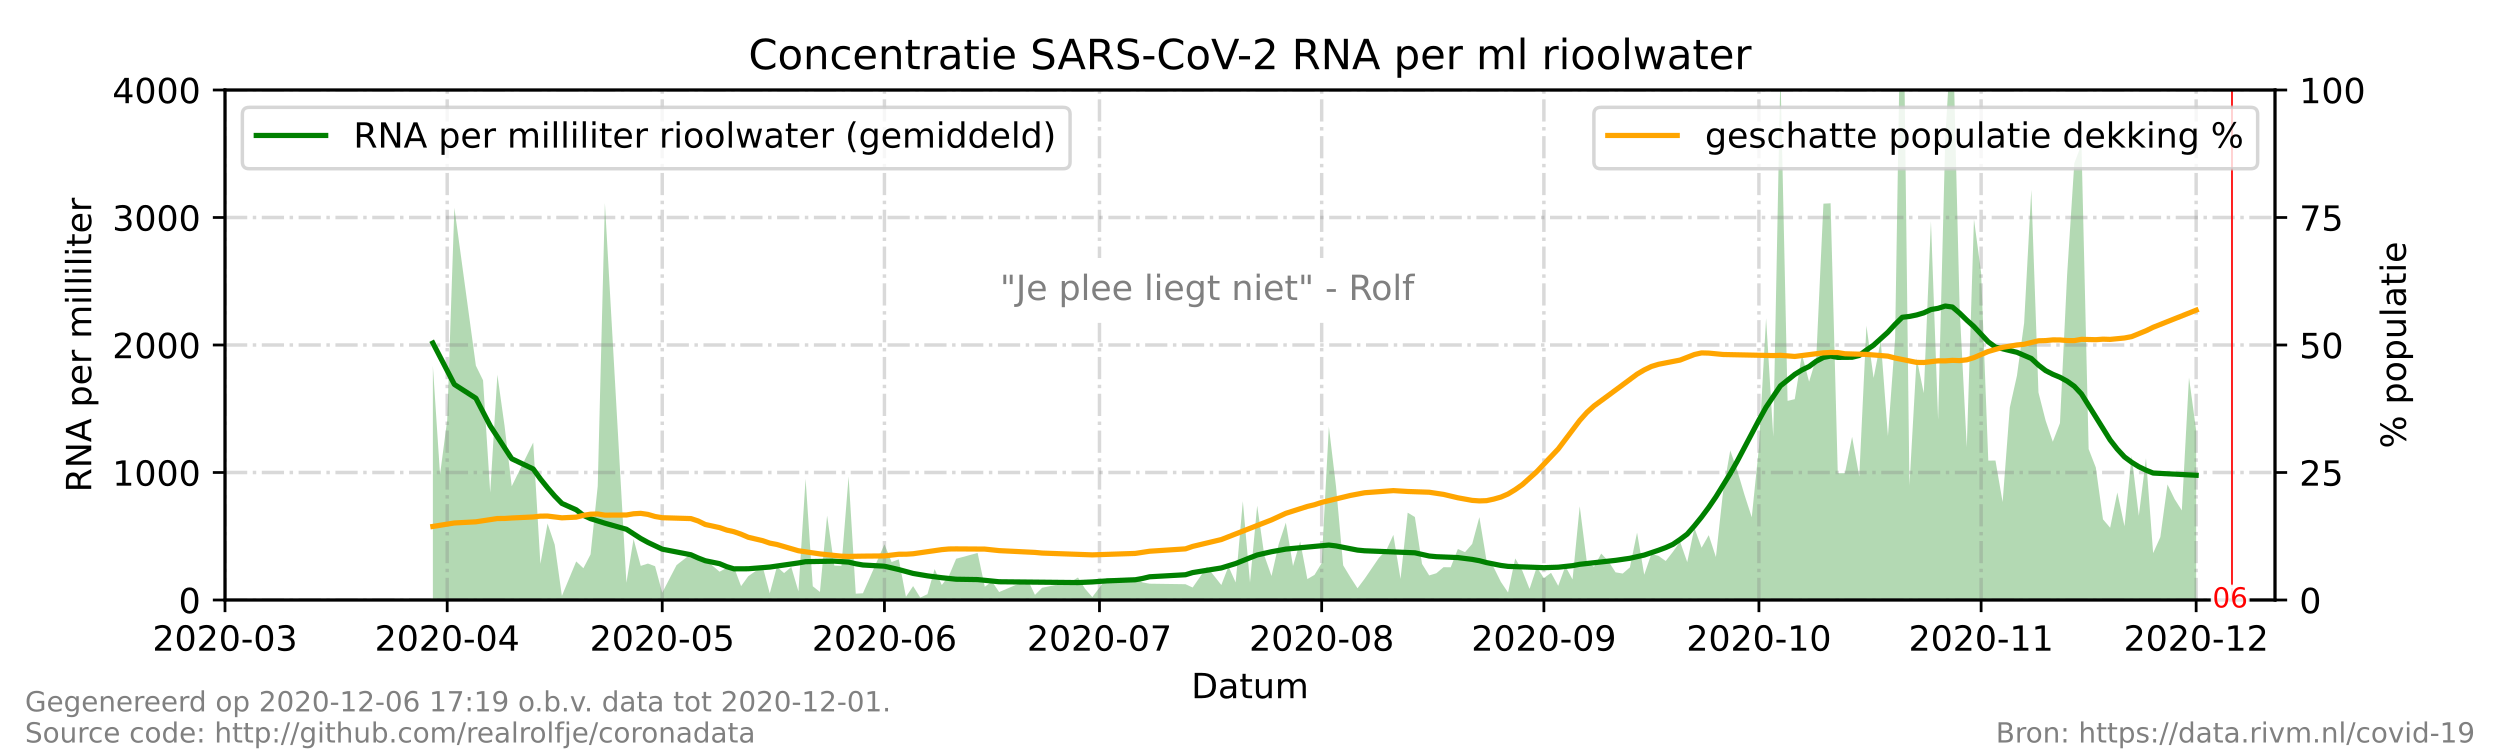 <?xml version="1.0" encoding="utf-8" standalone="no"?>
<!DOCTYPE svg PUBLIC "-//W3C//DTD SVG 1.1//EN"
  "http://www.w3.org/Graphics/SVG/1.1/DTD/svg11.dtd">
<!-- Created with matplotlib (https://matplotlib.org/) -->
<svg height="216pt" version="1.1" viewBox="0 0 720 216" width="720pt" xmlns="http://www.w3.org/2000/svg" xmlns:xlink="http://www.w3.org/1999/xlink">
 <defs>
  <style type="text/css">*{stroke-linecap:butt;stroke-linejoin:round;}</style>
 </defs>
 <g id="figure_1">
  <g id="patch_1">
   <path d="M 0 216 
L 720 216 
L 720 0 
L 0 0 
z
" style="fill:#ffffff;"/>
  </g>
  <g id="axes_1">
   <g id="patch_2">
    <path d="M 64.8 172.8 
L 655.2 172.8 
L 655.2 25.92 
L 64.8 25.92 
z
" style="fill:#ffffff;"/>
   </g>
   <g id="PolyCollection_1">
    <path clip-path="url(#p0d879d832d)" d="M 124.666 172.8 
L 124.666 172.8 
L 126.73 172.8 
L 128.794 172.8 
L 130.859 172.8 
L 137.052 172.8 
L 139.116 172.8 
L 141.18 172.8 
L 143.245 172.8 
L 145.309 172.8 
L 147.373 172.8 
L 153.566 172.8 
L 155.631 172.8 
L 157.695 172.8 
L 159.759 172.8 
L 161.824 172.8 
L 165.952 172.8 
L 168.017 172.8 
L 170.081 172.8 
L 172.145 172.8 
L 174.21 172.8 
L 180.403 172.8 
L 182.467 172.8 
L 184.531 172.8 
L 186.596 172.8 
L 188.66 172.8 
L 190.724 172.8 
L 194.853 172.8 
L 198.982 172.8 
L 201.046 172.8 
L 203.11 172.8 
L 207.239 172.8 
L 209.303 172.8 
L 211.368 172.8 
L 213.432 172.8 
L 215.497 172.8 
L 219.625 172.8 
L 221.69 172.8 
L 223.754 172.8 
L 225.818 172.8 
L 227.883 172.8 
L 229.947 172.8 
L 232.011 172.8 
L 234.076 172.8 
L 236.14 172.8 
L 238.204 172.8 
L 240.269 172.8 
L 242.333 172.8 
L 244.397 172.8 
L 246.462 172.8 
L 248.526 172.8 
L 254.719 172.8 
L 256.783 172.8 
L 258.848 172.8 
L 260.912 172.8 
L 262.976 172.8 
L 265.041 172.8 
L 267.105 172.8 
L 269.169 172.8 
L 271.234 172.8 
L 273.298 172.8 
L 275.362 172.8 
L 281.555 172.8 
L 283.62 172.8 
L 285.684 172.8 
L 287.748 172.8 
L 296.006 172.8 
L 298.07 172.8 
L 300.134 172.8 
L 308.392 172.8 
L 310.456 172.8 
L 312.52 172.8 
L 314.585 172.8 
L 318.713 172.8 
L 326.971 172.8 
L 329.035 172.8 
L 331.099 172.8 
L 341.421 172.8 
L 343.485 172.8 
L 347.614 172.8 
L 351.743 172.8 
L 353.807 172.8 
L 355.871 172.8 
L 357.936 172.8 
L 360 172.8 
L 362.064 172.8 
L 364.129 172.8 
L 366.193 172.8 
L 368.257 172.8 
L 370.322 172.8 
L 372.386 172.8 
L 374.45 172.8 
L 376.515 172.8 
L 378.579 172.8 
L 380.643 172.8 
L 382.708 172.8 
L 384.772 172.8 
L 386.836 172.8 
L 388.901 172.8 
L 390.965 172.8 
L 393.029 172.8 
L 397.158 172.8 
L 399.222 172.8 
L 401.287 172.8 
L 403.351 172.8 
L 405.415 172.8 
L 407.48 172.8 
L 409.544 172.8 
L 411.608 172.8 
L 413.673 172.8 
L 415.737 172.8 
L 417.801 172.8 
L 419.866 172.8 
L 421.93 172.8 
L 423.994 172.8 
L 426.059 172.8 
L 428.123 172.8 
L 430.187 172.8 
L 432.252 172.8 
L 434.316 172.8 
L 436.38 172.8 
L 438.445 172.8 
L 440.509 172.8 
L 442.573 172.8 
L 444.638 172.8 
L 446.702 172.8 
L 448.766 172.8 
L 450.831 172.8 
L 452.895 172.8 
L 454.959 172.8 
L 457.024 172.8 
L 459.088 172.8 
L 461.152 172.8 
L 463.217 172.8 
L 465.281 172.8 
L 467.345 172.8 
L 469.41 172.8 
L 471.474 172.8 
L 473.538 172.8 
L 475.603 172.8 
L 477.667 172.8 
L 479.731 172.8 
L 481.796 172.8 
L 483.86 172.8 
L 485.924 172.8 
L 487.989 172.8 
L 490.053 172.8 
L 492.117 172.8 
L 494.182 172.8 
L 496.246 172.8 
L 498.31 172.8 
L 500.375 172.8 
L 502.439 172.8 
L 504.503 172.8 
L 506.568 172.8 
L 508.632 172.8 
L 510.697 172.8 
L 512.761 172.8 
L 514.825 172.8 
L 516.89 172.8 
L 518.954 172.8 
L 521.018 172.8 
L 523.083 172.8 
L 525.147 172.8 
L 527.211 172.8 
L 529.276 172.8 
L 531.34 172.8 
L 533.404 172.8 
L 535.469 172.8 
L 537.533 172.8 
L 539.597 172.8 
L 541.662 172.8 
L 543.726 172.8 
L 545.79 172.8 
L 547.855 172.8 
L 549.919 172.8 
L 551.983 172.8 
L 554.048 172.8 
L 556.112 172.8 
L 558.176 172.8 
L 560.241 172.8 
L 562.305 172.8 
L 564.369 172.8 
L 566.434 172.8 
L 568.498 172.8 
L 570.562 172.8 
L 572.627 172.8 
L 574.691 172.8 
L 576.755 172.8 
L 578.82 172.8 
L 580.884 172.8 
L 582.948 172.8 
L 585.013 172.8 
L 587.077 172.8 
L 589.141 172.8 
L 591.206 172.8 
L 593.27 172.8 
L 595.334 172.8 
L 597.399 172.8 
L 599.463 172.8 
L 601.527 172.8 
L 603.592 172.8 
L 605.656 172.8 
L 607.72 172.8 
L 609.785 172.8 
L 611.849 172.8 
L 613.913 172.8 
L 615.978 172.8 
L 618.042 172.8 
L 620.106 172.8 
L 622.171 172.8 
L 624.235 172.8 
L 626.299 172.8 
L 628.364 172.8 
L 630.428 172.8 
L 632.492 172.8 
L 632.492 172.8 
L 632.492 123.962 
L 630.428 108.715 
L 628.364 147.003 
L 626.299 143.752 
L 624.235 139.526 
L 622.171 154.684 
L 620.106 159.311 
L 618.042 131.973 
L 615.978 148.545 
L 613.913 131.291 
L 611.849 151.55 
L 609.785 141.827 
L 607.72 151.989 
L 605.656 149.564 
L 603.592 134.638 
L 601.527 129.311 
L 599.463 41.591 
L 597.399 47.016 
L 595.334 79.047 
L 593.27 121.851 
L 591.206 127.218 
L 589.141 121.127 
L 587.077 113.022 
L 585.013 54.639 
L 582.948 93.036 
L 580.884 108.168 
L 578.82 117.389 
L 576.755 144.598 
L 574.691 132.625 
L 572.627 132.662 
L 570.562 78.547 
L 568.498 63.127 
L 566.434 128.811 
L 564.369 88.705 
L 562.305 4.849 
L 560.241 39.732 
L 558.176 120.892 
L 556.112 63.705 
L 554.048 113.223 
L 551.983 103.155 
L 549.919 139.831 
L 547.855 -30.039 
L 545.79 97.595 
L 543.726 125.584 
L 541.662 98.145 
L 539.597 108.85 
L 537.533 93.808 
L 535.469 137.22 
L 533.404 125.806 
L 531.34 136.264 
L 529.276 136.266 
L 527.211 58.541 
L 525.147 58.659 
L 523.083 103.145 
L 521.018 109.918 
L 518.954 102.068 
L 516.89 114.96 
L 514.825 115.446 
L 512.761 20.552 
L 510.697 125.763 
L 508.632 91.623 
L 506.568 128.919 
L 504.503 148.972 
L 502.439 142.586 
L 500.375 135.635 
L 498.31 129.724 
L 496.246 141.607 
L 494.182 160.432 
L 492.117 154.124 
L 490.053 157.748 
L 487.989 152.027 
L 485.924 161.903 
L 483.86 155.992 
L 481.796 158.93 
L 479.731 161.57 
L 477.667 160.103 
L 475.603 159.49 
L 473.538 165.512 
L 471.474 153.383 
L 469.41 163.404 
L 467.345 165.177 
L 465.281 164.829 
L 463.217 161.611 
L 461.152 159.431 
L 459.088 163.242 
L 457.024 162.029 
L 454.959 145.785 
L 452.895 166.873 
L 450.831 163.08 
L 448.766 168.724 
L 446.702 164.968 
L 444.638 166.49 
L 442.573 163.347 
L 440.509 169.615 
L 438.445 164.4 
L 436.38 160.817 
L 434.316 170.634 
L 432.252 167.577 
L 430.187 163.397 
L 428.123 161.468 
L 426.059 148.932 
L 423.994 156.643 
L 421.93 159.018 
L 419.866 158.112 
L 417.801 163.384 
L 415.737 163.349 
L 413.673 165.096 
L 411.608 165.721 
L 409.544 162.396 
L 407.48 148.895 
L 405.415 147.647 
L 403.351 166.729 
L 401.287 154.053 
L 399.222 158.553 
L 397.158 160.618 
L 393.029 166.668 
L 390.965 169.422 
L 388.901 166.227 
L 386.836 162.817 
L 384.772 140.103 
L 382.708 122.85 
L 380.643 162.183 
L 378.579 165.566 
L 376.515 166.778 
L 374.45 155.936 
L 372.386 163.008 
L 370.322 150.511 
L 368.257 156.739 
L 366.193 165.897 
L 364.129 159.985 
L 362.064 145.609 
L 360 167.769 
L 357.936 144.33 
L 355.871 167.749 
L 353.807 163.124 
L 351.743 168.479 
L 347.614 163.253 
L 343.485 169.201 
L 341.421 168.254 
L 331.099 168.1 
L 329.035 167.733 
L 326.971 166.411 
L 318.713 166.484 
L 314.585 171.955 
L 312.52 169.587 
L 310.456 166.319 
L 308.392 167.586 
L 300.134 169.275 
L 298.07 171.331 
L 296.006 166.998 
L 287.748 170.505 
L 285.684 167.451 
L 283.62 168.981 
L 281.555 159.25 
L 275.362 160.927 
L 273.298 165.816 
L 271.234 168.476 
L 269.169 163.895 
L 267.105 171.129 
L 265.041 172.102 
L 262.976 168.798 
L 260.912 171.882 
L 258.848 161.092 
L 256.783 161.87 
L 254.719 156.753 
L 248.526 170.854 
L 246.462 170.976 
L 244.397 137.218 
L 242.333 162.977 
L 240.269 162.895 
L 238.204 148.491 
L 236.14 170.487 
L 234.076 168.834 
L 232.011 137.879 
L 229.947 170.303 
L 227.883 163.29 
L 225.818 165.052 
L 223.754 163.198 
L 221.69 170.891 
L 219.625 163.069 
L 215.497 165.949 
L 213.432 168.807 
L 211.368 163.295 
L 209.303 163.534 
L 207.239 164.648 
L 203.11 161.123 
L 201.046 160.916 
L 198.982 159.528 
L 194.853 162.739 
L 190.724 170.707 
L 188.66 163.069 
L 186.596 162.301 
L 184.531 162.975 
L 182.467 155.233 
L 180.403 167.843 
L 174.21 58.454 
L 172.145 140.001 
L 170.081 159.659 
L 168.017 163.644 
L 165.952 161.692 
L 161.824 171.625 
L 159.759 156.871 
L 157.695 150.791 
L 155.631 162.402 
L 153.566 127.456 
L 147.373 140.046 
L 145.309 122.622 
L 143.245 107.928 
L 141.18 141.895 
L 139.116 109.531 
L 137.052 105.296 
L 130.859 59.849 
L 128.794 120.996 
L 126.73 136.657 
L 124.666 105.345 
z
" style="fill:#008000;fill-opacity:0.3;"/>
   </g>
   <g id="matplotlib.axis_1">
    <g id="xtick_1">
     <g id="line2d_1">
      <path clip-path="url(#p0d879d832d)" d="M 64.8 172.8 
L 64.8 25.92 
" style="fill:none;stroke:#808080;stroke-dasharray:6.4,1.6,1,1.6;stroke-dashoffset:0;stroke-opacity:0.3;"/>
     </g>
     <g id="line2d_2">
      <defs>
       <path d="M 0 0 
L 0 3.5 
" id="mc7ae93c365" style="stroke:#000000;stroke-width:0.8;"/>
      </defs>
      <g>
       <use style="stroke:#000000;stroke-width:0.8;" x="64.8" xlink:href="#mc7ae93c365" y="172.8"/>
      </g>
     </g>
     <g id="text_1">
      <!-- 2020-03 -->
      <g transform="translate(43.909 187.398)scale(0.1 -0.1)">
       <defs>
        <path d="M 19.188 8.297 
L 53.609 8.297 
L 53.609 0 
L 7.328 0 
L 7.328 8.297 
Q 12.938 14.109 22.625 23.891 
Q 32.328 33.688 34.812 36.531 
Q 39.547 41.844 41.422 45.531 
Q 43.312 49.219 43.312 52.781 
Q 43.312 58.594 39.234 62.25 
Q 35.156 65.922 28.609 65.922 
Q 23.969 65.922 18.812 64.312 
Q 13.672 62.703 7.812 59.422 
L 7.812 69.391 
Q 13.766 71.781 18.938 73 
Q 24.125 74.219 28.422 74.219 
Q 39.75 74.219 46.484 68.547 
Q 53.219 62.891 53.219 53.422 
Q 53.219 48.922 51.531 44.891 
Q 49.859 40.875 45.406 35.406 
Q 44.188 33.984 37.641 27.219 
Q 31.109 20.453 19.188 8.297 
z
" id="DejaVuSans-50"/>
        <path d="M 31.781 66.406 
Q 24.172 66.406 20.328 58.906 
Q 16.5 51.422 16.5 36.375 
Q 16.5 21.391 20.328 13.891 
Q 24.172 6.391 31.781 6.391 
Q 39.453 6.391 43.281 13.891 
Q 47.125 21.391 47.125 36.375 
Q 47.125 51.422 43.281 58.906 
Q 39.453 66.406 31.781 66.406 
z
M 31.781 74.219 
Q 44.047 74.219 50.516 64.516 
Q 56.984 54.828 56.984 36.375 
Q 56.984 17.969 50.516 8.266 
Q 44.047 -1.422 31.781 -1.422 
Q 19.531 -1.422 13.062 8.266 
Q 6.594 17.969 6.594 36.375 
Q 6.594 54.828 13.062 64.516 
Q 19.531 74.219 31.781 74.219 
z
" id="DejaVuSans-48"/>
        <path d="M 4.891 31.391 
L 31.203 31.391 
L 31.203 23.391 
L 4.891 23.391 
z
" id="DejaVuSans-45"/>
        <path d="M 40.578 39.312 
Q 47.656 37.797 51.625 33 
Q 55.609 28.219 55.609 21.188 
Q 55.609 10.406 48.188 4.484 
Q 40.766 -1.422 27.094 -1.422 
Q 22.516 -1.422 17.656 -0.516 
Q 12.797 0.391 7.625 2.203 
L 7.625 11.719 
Q 11.719 9.328 16.594 8.109 
Q 21.484 6.891 26.812 6.891 
Q 36.078 6.891 40.938 10.547 
Q 45.797 14.203 45.797 21.188 
Q 45.797 27.641 41.281 31.266 
Q 36.766 34.906 28.719 34.906 
L 20.219 34.906 
L 20.219 43.016 
L 29.109 43.016 
Q 36.375 43.016 40.234 45.922 
Q 44.094 48.828 44.094 54.297 
Q 44.094 59.906 40.109 62.906 
Q 36.141 65.922 28.719 65.922 
Q 24.656 65.922 20.016 65.031 
Q 15.375 64.156 9.812 62.312 
L 9.812 71.094 
Q 15.438 72.656 20.344 73.438 
Q 25.25 74.219 29.594 74.219 
Q 40.828 74.219 47.359 69.109 
Q 53.906 64.016 53.906 55.328 
Q 53.906 49.266 50.438 45.094 
Q 46.969 40.922 40.578 39.312 
z
" id="DejaVuSans-51"/>
       </defs>
       <use xlink:href="#DejaVuSans-50"/>
       <use x="63.623" xlink:href="#DejaVuSans-48"/>
       <use x="127.246" xlink:href="#DejaVuSans-50"/>
       <use x="190.869" xlink:href="#DejaVuSans-48"/>
       <use x="254.492" xlink:href="#DejaVuSans-45"/>
       <use x="290.576" xlink:href="#DejaVuSans-48"/>
       <use x="354.199" xlink:href="#DejaVuSans-51"/>
      </g>
     </g>
    </g>
    <g id="xtick_2">
     <g id="line2d_3">
      <path clip-path="url(#p0d879d832d)" d="M 128.794 172.8 
L 128.794 25.92 
" style="fill:none;stroke:#808080;stroke-dasharray:6.4,1.6,1,1.6;stroke-dashoffset:0;stroke-opacity:0.3;"/>
     </g>
     <g id="line2d_4">
      <g>
       <use style="stroke:#000000;stroke-width:0.8;" x="128.794" xlink:href="#mc7ae93c365" y="172.8"/>
      </g>
     </g>
     <g id="text_2">
      <!-- 2020-04 -->
      <g transform="translate(107.903 187.398)scale(0.1 -0.1)">
       <defs>
        <path d="M 37.797 64.312 
L 12.891 25.391 
L 37.797 25.391 
z
M 35.203 72.906 
L 47.609 72.906 
L 47.609 25.391 
L 58.016 25.391 
L 58.016 17.188 
L 47.609 17.188 
L 47.609 0 
L 37.797 0 
L 37.797 17.188 
L 4.891 17.188 
L 4.891 26.703 
z
" id="DejaVuSans-52"/>
       </defs>
       <use xlink:href="#DejaVuSans-50"/>
       <use x="63.623" xlink:href="#DejaVuSans-48"/>
       <use x="127.246" xlink:href="#DejaVuSans-50"/>
       <use x="190.869" xlink:href="#DejaVuSans-48"/>
       <use x="254.492" xlink:href="#DejaVuSans-45"/>
       <use x="290.576" xlink:href="#DejaVuSans-48"/>
       <use x="354.199" xlink:href="#DejaVuSans-52"/>
      </g>
     </g>
    </g>
    <g id="xtick_3">
     <g id="line2d_5">
      <path clip-path="url(#p0d879d832d)" d="M 190.724 172.8 
L 190.724 25.92 
" style="fill:none;stroke:#808080;stroke-dasharray:6.4,1.6,1,1.6;stroke-dashoffset:0;stroke-opacity:0.3;"/>
     </g>
     <g id="line2d_6">
      <g>
       <use style="stroke:#000000;stroke-width:0.8;" x="190.724" xlink:href="#mc7ae93c365" y="172.8"/>
      </g>
     </g>
     <g id="text_3">
      <!-- 2020-05 -->
      <g transform="translate(169.833 187.398)scale(0.1 -0.1)">
       <defs>
        <path d="M 10.797 72.906 
L 49.516 72.906 
L 49.516 64.594 
L 19.828 64.594 
L 19.828 46.734 
Q 21.969 47.469 24.109 47.828 
Q 26.266 48.188 28.422 48.188 
Q 40.625 48.188 47.75 41.5 
Q 54.891 34.812 54.891 23.391 
Q 54.891 11.625 47.562 5.094 
Q 40.234 -1.422 26.906 -1.422 
Q 22.312 -1.422 17.547 -0.641 
Q 12.797 0.141 7.719 1.703 
L 7.719 11.625 
Q 12.109 9.234 16.797 8.062 
Q 21.484 6.891 26.703 6.891 
Q 35.156 6.891 40.078 11.328 
Q 45.016 15.766 45.016 23.391 
Q 45.016 31 40.078 35.438 
Q 35.156 39.891 26.703 39.891 
Q 22.75 39.891 18.812 39.016 
Q 14.891 38.141 10.797 36.281 
z
" id="DejaVuSans-53"/>
       </defs>
       <use xlink:href="#DejaVuSans-50"/>
       <use x="63.623" xlink:href="#DejaVuSans-48"/>
       <use x="127.246" xlink:href="#DejaVuSans-50"/>
       <use x="190.869" xlink:href="#DejaVuSans-48"/>
       <use x="254.492" xlink:href="#DejaVuSans-45"/>
       <use x="290.576" xlink:href="#DejaVuSans-48"/>
       <use x="354.199" xlink:href="#DejaVuSans-53"/>
      </g>
     </g>
    </g>
    <g id="xtick_4">
     <g id="line2d_7">
      <path clip-path="url(#p0d879d832d)" d="M 254.719 172.8 
L 254.719 25.92 
" style="fill:none;stroke:#808080;stroke-dasharray:6.4,1.6,1,1.6;stroke-dashoffset:0;stroke-opacity:0.3;"/>
     </g>
     <g id="line2d_8">
      <g>
       <use style="stroke:#000000;stroke-width:0.8;" x="254.719" xlink:href="#mc7ae93c365" y="172.8"/>
      </g>
     </g>
     <g id="text_4">
      <!-- 2020-06 -->
      <g transform="translate(233.827 187.398)scale(0.1 -0.1)">
       <defs>
        <path d="M 33.016 40.375 
Q 26.375 40.375 22.484 35.828 
Q 18.609 31.297 18.609 23.391 
Q 18.609 15.531 22.484 10.953 
Q 26.375 6.391 33.016 6.391 
Q 39.656 6.391 43.531 10.953 
Q 47.406 15.531 47.406 23.391 
Q 47.406 31.297 43.531 35.828 
Q 39.656 40.375 33.016 40.375 
z
M 52.594 71.297 
L 52.594 62.312 
Q 48.875 64.062 45.094 64.984 
Q 41.312 65.922 37.594 65.922 
Q 27.828 65.922 22.672 59.328 
Q 17.531 52.734 16.797 39.406 
Q 19.672 43.656 24.016 45.922 
Q 28.375 48.188 33.594 48.188 
Q 44.578 48.188 50.953 41.516 
Q 57.328 34.859 57.328 23.391 
Q 57.328 12.156 50.688 5.359 
Q 44.047 -1.422 33.016 -1.422 
Q 20.359 -1.422 13.672 8.266 
Q 6.984 17.969 6.984 36.375 
Q 6.984 53.656 15.188 63.938 
Q 23.391 74.219 37.203 74.219 
Q 40.922 74.219 44.703 73.484 
Q 48.484 72.75 52.594 71.297 
z
" id="DejaVuSans-54"/>
       </defs>
       <use xlink:href="#DejaVuSans-50"/>
       <use x="63.623" xlink:href="#DejaVuSans-48"/>
       <use x="127.246" xlink:href="#DejaVuSans-50"/>
       <use x="190.869" xlink:href="#DejaVuSans-48"/>
       <use x="254.492" xlink:href="#DejaVuSans-45"/>
       <use x="290.576" xlink:href="#DejaVuSans-48"/>
       <use x="354.199" xlink:href="#DejaVuSans-54"/>
      </g>
     </g>
    </g>
    <g id="xtick_5">
     <g id="line2d_9">
      <path clip-path="url(#p0d879d832d)" d="M 316.649 172.8 
L 316.649 25.92 
" style="fill:none;stroke:#808080;stroke-dasharray:6.4,1.6,1,1.6;stroke-dashoffset:0;stroke-opacity:0.3;"/>
     </g>
     <g id="line2d_10">
      <g>
       <use style="stroke:#000000;stroke-width:0.8;" x="316.649" xlink:href="#mc7ae93c365" y="172.8"/>
      </g>
     </g>
     <g id="text_5">
      <!-- 2020-07 -->
      <g transform="translate(295.758 187.398)scale(0.1 -0.1)">
       <defs>
        <path d="M 8.203 72.906 
L 55.078 72.906 
L 55.078 68.703 
L 28.609 0 
L 18.312 0 
L 43.219 64.594 
L 8.203 64.594 
z
" id="DejaVuSans-55"/>
       </defs>
       <use xlink:href="#DejaVuSans-50"/>
       <use x="63.623" xlink:href="#DejaVuSans-48"/>
       <use x="127.246" xlink:href="#DejaVuSans-50"/>
       <use x="190.869" xlink:href="#DejaVuSans-48"/>
       <use x="254.492" xlink:href="#DejaVuSans-45"/>
       <use x="290.576" xlink:href="#DejaVuSans-48"/>
       <use x="354.199" xlink:href="#DejaVuSans-55"/>
      </g>
     </g>
    </g>
    <g id="xtick_6">
     <g id="line2d_11">
      <path clip-path="url(#p0d879d832d)" d="M 380.643 172.8 
L 380.643 25.92 
" style="fill:none;stroke:#808080;stroke-dasharray:6.4,1.6,1,1.6;stroke-dashoffset:0;stroke-opacity:0.3;"/>
     </g>
     <g id="line2d_12">
      <g>
       <use style="stroke:#000000;stroke-width:0.8;" x="380.643" xlink:href="#mc7ae93c365" y="172.8"/>
      </g>
     </g>
     <g id="text_6">
      <!-- 2020-08 -->
      <g transform="translate(359.752 187.398)scale(0.1 -0.1)">
       <defs>
        <path d="M 31.781 34.625 
Q 24.75 34.625 20.719 30.859 
Q 16.703 27.094 16.703 20.516 
Q 16.703 13.922 20.719 10.156 
Q 24.75 6.391 31.781 6.391 
Q 38.812 6.391 42.859 10.172 
Q 46.922 13.969 46.922 20.516 
Q 46.922 27.094 42.891 30.859 
Q 38.875 34.625 31.781 34.625 
z
M 21.922 38.812 
Q 15.578 40.375 12.031 44.719 
Q 8.5 49.078 8.5 55.328 
Q 8.5 64.062 14.719 69.141 
Q 20.953 74.219 31.781 74.219 
Q 42.672 74.219 48.875 69.141 
Q 55.078 64.062 55.078 55.328 
Q 55.078 49.078 51.531 44.719 
Q 48 40.375 41.703 38.812 
Q 48.828 37.156 52.797 32.312 
Q 56.781 27.484 56.781 20.516 
Q 56.781 9.906 50.312 4.234 
Q 43.844 -1.422 31.781 -1.422 
Q 19.734 -1.422 13.25 4.234 
Q 6.781 9.906 6.781 20.516 
Q 6.781 27.484 10.781 32.312 
Q 14.797 37.156 21.922 38.812 
z
M 18.312 54.391 
Q 18.312 48.734 21.844 45.562 
Q 25.391 42.391 31.781 42.391 
Q 38.141 42.391 41.719 45.562 
Q 45.312 48.734 45.312 54.391 
Q 45.312 60.062 41.719 63.234 
Q 38.141 66.406 31.781 66.406 
Q 25.391 66.406 21.844 63.234 
Q 18.312 60.062 18.312 54.391 
z
" id="DejaVuSans-56"/>
       </defs>
       <use xlink:href="#DejaVuSans-50"/>
       <use x="63.623" xlink:href="#DejaVuSans-48"/>
       <use x="127.246" xlink:href="#DejaVuSans-50"/>
       <use x="190.869" xlink:href="#DejaVuSans-48"/>
       <use x="254.492" xlink:href="#DejaVuSans-45"/>
       <use x="290.576" xlink:href="#DejaVuSans-48"/>
       <use x="354.199" xlink:href="#DejaVuSans-56"/>
      </g>
     </g>
    </g>
    <g id="xtick_7">
     <g id="line2d_13">
      <path clip-path="url(#p0d879d832d)" d="M 444.638 172.8 
L 444.638 25.92 
" style="fill:none;stroke:#808080;stroke-dasharray:6.4,1.6,1,1.6;stroke-dashoffset:0;stroke-opacity:0.3;"/>
     </g>
     <g id="line2d_14">
      <g>
       <use style="stroke:#000000;stroke-width:0.8;" x="444.638" xlink:href="#mc7ae93c365" y="172.8"/>
      </g>
     </g>
     <g id="text_7">
      <!-- 2020-09 -->
      <g transform="translate(423.746 187.398)scale(0.1 -0.1)">
       <defs>
        <path d="M 10.984 1.516 
L 10.984 10.5 
Q 14.703 8.734 18.5 7.812 
Q 22.312 6.891 25.984 6.891 
Q 35.75 6.891 40.891 13.453 
Q 46.047 20.016 46.781 33.406 
Q 43.953 29.203 39.594 26.953 
Q 35.25 24.703 29.984 24.703 
Q 19.047 24.703 12.672 31.312 
Q 6.297 37.938 6.297 49.422 
Q 6.297 60.641 12.938 67.422 
Q 19.578 74.219 30.609 74.219 
Q 43.266 74.219 49.922 64.516 
Q 56.594 54.828 56.594 36.375 
Q 56.594 19.141 48.406 8.859 
Q 40.234 -1.422 26.422 -1.422 
Q 22.703 -1.422 18.891 -0.688 
Q 15.094 0.047 10.984 1.516 
z
M 30.609 32.422 
Q 37.25 32.422 41.125 36.953 
Q 45.016 41.5 45.016 49.422 
Q 45.016 57.281 41.125 61.844 
Q 37.25 66.406 30.609 66.406 
Q 23.969 66.406 20.094 61.844 
Q 16.219 57.281 16.219 49.422 
Q 16.219 41.5 20.094 36.953 
Q 23.969 32.422 30.609 32.422 
z
" id="DejaVuSans-57"/>
       </defs>
       <use xlink:href="#DejaVuSans-50"/>
       <use x="63.623" xlink:href="#DejaVuSans-48"/>
       <use x="127.246" xlink:href="#DejaVuSans-50"/>
       <use x="190.869" xlink:href="#DejaVuSans-48"/>
       <use x="254.492" xlink:href="#DejaVuSans-45"/>
       <use x="290.576" xlink:href="#DejaVuSans-48"/>
       <use x="354.199" xlink:href="#DejaVuSans-57"/>
      </g>
     </g>
    </g>
    <g id="xtick_8">
     <g id="line2d_15">
      <path clip-path="url(#p0d879d832d)" d="M 506.568 172.8 
L 506.568 25.92 
" style="fill:none;stroke:#808080;stroke-dasharray:6.4,1.6,1,1.6;stroke-dashoffset:0;stroke-opacity:0.3;"/>
     </g>
     <g id="line2d_16">
      <g>
       <use style="stroke:#000000;stroke-width:0.8;" x="506.568" xlink:href="#mc7ae93c365" y="172.8"/>
      </g>
     </g>
     <g id="text_8">
      <!-- 2020-10 -->
      <g transform="translate(485.676 187.398)scale(0.1 -0.1)">
       <defs>
        <path d="M 12.406 8.297 
L 28.516 8.297 
L 28.516 63.922 
L 10.984 60.406 
L 10.984 69.391 
L 28.422 72.906 
L 38.281 72.906 
L 38.281 8.297 
L 54.391 8.297 
L 54.391 0 
L 12.406 0 
z
" id="DejaVuSans-49"/>
       </defs>
       <use xlink:href="#DejaVuSans-50"/>
       <use x="63.623" xlink:href="#DejaVuSans-48"/>
       <use x="127.246" xlink:href="#DejaVuSans-50"/>
       <use x="190.869" xlink:href="#DejaVuSans-48"/>
       <use x="254.492" xlink:href="#DejaVuSans-45"/>
       <use x="290.576" xlink:href="#DejaVuSans-49"/>
       <use x="354.199" xlink:href="#DejaVuSans-48"/>
      </g>
     </g>
    </g>
    <g id="xtick_9">
     <g id="line2d_17">
      <path clip-path="url(#p0d879d832d)" d="M 570.562 172.8 
L 570.562 25.92 
" style="fill:none;stroke:#808080;stroke-dasharray:6.4,1.6,1,1.6;stroke-dashoffset:0;stroke-opacity:0.3;"/>
     </g>
     <g id="line2d_18">
      <g>
       <use style="stroke:#000000;stroke-width:0.8;" x="570.562" xlink:href="#mc7ae93c365" y="172.8"/>
      </g>
     </g>
     <g id="text_9">
      <!-- 2020-11 -->
      <g transform="translate(549.671 187.398)scale(0.1 -0.1)">
       <use xlink:href="#DejaVuSans-50"/>
       <use x="63.623" xlink:href="#DejaVuSans-48"/>
       <use x="127.246" xlink:href="#DejaVuSans-50"/>
       <use x="190.869" xlink:href="#DejaVuSans-48"/>
       <use x="254.492" xlink:href="#DejaVuSans-45"/>
       <use x="290.576" xlink:href="#DejaVuSans-49"/>
       <use x="354.199" xlink:href="#DejaVuSans-49"/>
      </g>
     </g>
    </g>
    <g id="xtick_10">
     <g id="line2d_19">
      <path clip-path="url(#p0d879d832d)" d="M 632.492 172.8 
L 632.492 25.92 
" style="fill:none;stroke:#808080;stroke-dasharray:6.4,1.6,1,1.6;stroke-dashoffset:0;stroke-opacity:0.3;"/>
     </g>
     <g id="line2d_20">
      <g>
       <use style="stroke:#000000;stroke-width:0.8;" x="632.492" xlink:href="#mc7ae93c365" y="172.8"/>
      </g>
     </g>
     <g id="text_10">
      <!-- 2020-12 -->
      <g transform="translate(611.601 187.398)scale(0.1 -0.1)">
       <use xlink:href="#DejaVuSans-50"/>
       <use x="63.623" xlink:href="#DejaVuSans-48"/>
       <use x="127.246" xlink:href="#DejaVuSans-50"/>
       <use x="190.869" xlink:href="#DejaVuSans-48"/>
       <use x="254.492" xlink:href="#DejaVuSans-45"/>
       <use x="290.576" xlink:href="#DejaVuSans-49"/>
       <use x="354.199" xlink:href="#DejaVuSans-50"/>
      </g>
     </g>
    </g>
    <g id="text_11">
     <!-- Datum -->
     <g transform="translate(343.087 201.077)scale(0.1 -0.1)">
      <defs>
       <path d="M 19.672 64.797 
L 19.672 8.109 
L 31.594 8.109 
Q 46.688 8.109 53.688 14.938 
Q 60.688 21.781 60.688 36.531 
Q 60.688 51.172 53.688 57.984 
Q 46.688 64.797 31.594 64.797 
z
M 9.812 72.906 
L 30.078 72.906 
Q 51.266 72.906 61.172 64.094 
Q 71.094 55.281 71.094 36.531 
Q 71.094 17.672 61.125 8.828 
Q 51.172 0 30.078 0 
L 9.812 0 
z
" id="DejaVuSans-68"/>
       <path d="M 34.281 27.484 
Q 23.391 27.484 19.188 25 
Q 14.984 22.516 14.984 16.5 
Q 14.984 11.719 18.141 8.906 
Q 21.297 6.109 26.703 6.109 
Q 34.188 6.109 38.703 11.406 
Q 43.219 16.703 43.219 25.484 
L 43.219 27.484 
z
M 52.203 31.203 
L 52.203 0 
L 43.219 0 
L 43.219 8.297 
Q 40.141 3.328 35.547 0.953 
Q 30.953 -1.422 24.312 -1.422 
Q 15.922 -1.422 10.953 3.297 
Q 6 8.016 6 15.922 
Q 6 25.141 12.172 29.828 
Q 18.359 34.516 30.609 34.516 
L 43.219 34.516 
L 43.219 35.406 
Q 43.219 41.609 39.141 45 
Q 35.062 48.391 27.688 48.391 
Q 23 48.391 18.547 47.266 
Q 14.109 46.141 10.016 43.891 
L 10.016 52.203 
Q 14.938 54.109 19.578 55.047 
Q 24.219 56 28.609 56 
Q 40.484 56 46.344 49.844 
Q 52.203 43.703 52.203 31.203 
z
" id="DejaVuSans-97"/>
       <path d="M 18.312 70.219 
L 18.312 54.688 
L 36.812 54.688 
L 36.812 47.703 
L 18.312 47.703 
L 18.312 18.016 
Q 18.312 11.328 20.141 9.422 
Q 21.969 7.516 27.594 7.516 
L 36.812 7.516 
L 36.812 0 
L 27.594 0 
Q 17.188 0 13.234 3.875 
Q 9.281 7.766 9.281 18.016 
L 9.281 47.703 
L 2.688 47.703 
L 2.688 54.688 
L 9.281 54.688 
L 9.281 70.219 
z
" id="DejaVuSans-116"/>
       <path d="M 8.5 21.578 
L 8.5 54.688 
L 17.484 54.688 
L 17.484 21.922 
Q 17.484 14.156 20.5 10.266 
Q 23.531 6.391 29.594 6.391 
Q 36.859 6.391 41.078 11.031 
Q 45.312 15.672 45.312 23.688 
L 45.312 54.688 
L 54.297 54.688 
L 54.297 0 
L 45.312 0 
L 45.312 8.406 
Q 42.047 3.422 37.719 1 
Q 33.406 -1.422 27.688 -1.422 
Q 18.266 -1.422 13.375 4.438 
Q 8.5 10.297 8.5 21.578 
z
M 31.109 56 
z
" id="DejaVuSans-117"/>
       <path d="M 52 44.188 
Q 55.375 50.25 60.062 53.125 
Q 64.75 56 71.094 56 
Q 79.641 56 84.281 50.016 
Q 88.922 44.047 88.922 33.016 
L 88.922 0 
L 79.891 0 
L 79.891 32.719 
Q 79.891 40.578 77.094 44.375 
Q 74.312 48.188 68.609 48.188 
Q 61.625 48.188 57.562 43.547 
Q 53.516 38.922 53.516 30.906 
L 53.516 0 
L 44.484 0 
L 44.484 32.719 
Q 44.484 40.625 41.703 44.406 
Q 38.922 48.188 33.109 48.188 
Q 26.219 48.188 22.156 43.531 
Q 18.109 38.875 18.109 30.906 
L 18.109 0 
L 9.078 0 
L 9.078 54.688 
L 18.109 54.688 
L 18.109 46.188 
Q 21.188 51.219 25.484 53.609 
Q 29.781 56 35.688 56 
Q 41.656 56 45.828 52.969 
Q 50 49.953 52 44.188 
z
" id="DejaVuSans-109"/>
      </defs>
      <use xlink:href="#DejaVuSans-68"/>
      <use x="77.002" xlink:href="#DejaVuSans-97"/>
      <use x="138.281" xlink:href="#DejaVuSans-116"/>
      <use x="177.49" xlink:href="#DejaVuSans-117"/>
      <use x="240.869" xlink:href="#DejaVuSans-109"/>
     </g>
    </g>
   </g>
   <g id="matplotlib.axis_2">
    <g id="ytick_1">
     <g id="line2d_21">
      <path clip-path="url(#p0d879d832d)" d="M 64.8 172.8 
L 655.2 172.8 
" style="fill:none;stroke:#808080;stroke-dasharray:6.4,1.6,1,1.6;stroke-dashoffset:0;stroke-opacity:0.3;"/>
     </g>
     <g id="line2d_22">
      <defs>
       <path d="M 0 0 
L -3.5 0 
" id="mec55d535cc" style="stroke:#000000;stroke-width:0.8;"/>
      </defs>
      <g>
       <use style="stroke:#000000;stroke-width:0.8;" x="64.8" xlink:href="#mec55d535cc" y="172.8"/>
      </g>
     </g>
     <g id="text_12">
      <!-- 0 -->
      <g transform="translate(51.438 176.599)scale(0.1 -0.1)">
       <use xlink:href="#DejaVuSans-48"/>
      </g>
     </g>
    </g>
    <g id="ytick_2">
     <g id="line2d_23">
      <path clip-path="url(#p0d879d832d)" d="M 64.8 136.08 
L 655.2 136.08 
" style="fill:none;stroke:#808080;stroke-dasharray:6.4,1.6,1,1.6;stroke-dashoffset:0;stroke-opacity:0.3;"/>
     </g>
     <g id="line2d_24">
      <g>
       <use style="stroke:#000000;stroke-width:0.8;" x="64.8" xlink:href="#mec55d535cc" y="136.08"/>
      </g>
     </g>
     <g id="text_13">
      <!-- 1000 -->
      <g transform="translate(32.35 139.879)scale(0.1 -0.1)">
       <use xlink:href="#DejaVuSans-49"/>
       <use x="63.623" xlink:href="#DejaVuSans-48"/>
       <use x="127.246" xlink:href="#DejaVuSans-48"/>
       <use x="190.869" xlink:href="#DejaVuSans-48"/>
      </g>
     </g>
    </g>
    <g id="ytick_3">
     <g id="line2d_25">
      <path clip-path="url(#p0d879d832d)" d="M 64.8 99.36 
L 655.2 99.36 
" style="fill:none;stroke:#808080;stroke-dasharray:6.4,1.6,1,1.6;stroke-dashoffset:0;stroke-opacity:0.3;"/>
     </g>
     <g id="line2d_26">
      <g>
       <use style="stroke:#000000;stroke-width:0.8;" x="64.8" xlink:href="#mec55d535cc" y="99.36"/>
      </g>
     </g>
     <g id="text_14">
      <!-- 2000 -->
      <g transform="translate(32.35 103.159)scale(0.1 -0.1)">
       <use xlink:href="#DejaVuSans-50"/>
       <use x="63.623" xlink:href="#DejaVuSans-48"/>
       <use x="127.246" xlink:href="#DejaVuSans-48"/>
       <use x="190.869" xlink:href="#DejaVuSans-48"/>
      </g>
     </g>
    </g>
    <g id="ytick_4">
     <g id="line2d_27">
      <path clip-path="url(#p0d879d832d)" d="M 64.8 62.64 
L 655.2 62.64 
" style="fill:none;stroke:#808080;stroke-dasharray:6.4,1.6,1,1.6;stroke-dashoffset:0;stroke-opacity:0.3;"/>
     </g>
     <g id="line2d_28">
      <g>
       <use style="stroke:#000000;stroke-width:0.8;" x="64.8" xlink:href="#mec55d535cc" y="62.64"/>
      </g>
     </g>
     <g id="text_15">
      <!-- 3000 -->
      <g transform="translate(32.35 66.439)scale(0.1 -0.1)">
       <use xlink:href="#DejaVuSans-51"/>
       <use x="63.623" xlink:href="#DejaVuSans-48"/>
       <use x="127.246" xlink:href="#DejaVuSans-48"/>
       <use x="190.869" xlink:href="#DejaVuSans-48"/>
      </g>
     </g>
    </g>
    <g id="ytick_5">
     <g id="line2d_29">
      <path clip-path="url(#p0d879d832d)" d="M 64.8 25.92 
L 655.2 25.92 
" style="fill:none;stroke:#808080;stroke-dasharray:6.4,1.6,1,1.6;stroke-dashoffset:0;stroke-opacity:0.3;"/>
     </g>
     <g id="line2d_30">
      <g>
       <use style="stroke:#000000;stroke-width:0.8;" x="64.8" xlink:href="#mec55d535cc" y="25.92"/>
      </g>
     </g>
     <g id="text_16">
      <!-- 4000 -->
      <g transform="translate(32.35 29.719)scale(0.1 -0.1)">
       <use xlink:href="#DejaVuSans-52"/>
       <use x="63.623" xlink:href="#DejaVuSans-48"/>
       <use x="127.246" xlink:href="#DejaVuSans-48"/>
       <use x="190.869" xlink:href="#DejaVuSans-48"/>
      </g>
     </g>
    </g>
    <g id="text_17">
     <!-- RNA per milliliter -->
     <g transform="translate(26.27 141.776)rotate(-90)scale(0.1 -0.1)">
      <defs>
       <path d="M 44.391 34.188 
Q 47.562 33.109 50.562 29.594 
Q 53.562 26.078 56.594 19.922 
L 66.609 0 
L 56 0 
L 46.688 18.703 
Q 43.062 26.031 39.672 28.422 
Q 36.281 30.812 30.422 30.812 
L 19.672 30.812 
L 19.672 0 
L 9.812 0 
L 9.812 72.906 
L 32.078 72.906 
Q 44.578 72.906 50.734 67.672 
Q 56.891 62.453 56.891 51.906 
Q 56.891 45.016 53.688 40.469 
Q 50.484 35.938 44.391 34.188 
z
M 19.672 64.797 
L 19.672 38.922 
L 32.078 38.922 
Q 39.203 38.922 42.844 42.219 
Q 46.484 45.516 46.484 51.906 
Q 46.484 58.297 42.844 61.547 
Q 39.203 64.797 32.078 64.797 
z
" id="DejaVuSans-82"/>
       <path d="M 9.812 72.906 
L 23.094 72.906 
L 55.422 11.922 
L 55.422 72.906 
L 64.984 72.906 
L 64.984 0 
L 51.703 0 
L 19.391 60.984 
L 19.391 0 
L 9.812 0 
z
" id="DejaVuSans-78"/>
       <path d="M 34.188 63.188 
L 20.797 26.906 
L 47.609 26.906 
z
M 28.609 72.906 
L 39.797 72.906 
L 67.578 0 
L 57.328 0 
L 50.688 18.703 
L 17.828 18.703 
L 11.188 0 
L 0.781 0 
z
" id="DejaVuSans-65"/>
       <path id="DejaVuSans-32"/>
       <path d="M 18.109 8.203 
L 18.109 -20.797 
L 9.078 -20.797 
L 9.078 54.688 
L 18.109 54.688 
L 18.109 46.391 
Q 20.953 51.266 25.266 53.625 
Q 29.594 56 35.594 56 
Q 45.562 56 51.781 48.094 
Q 58.016 40.188 58.016 27.297 
Q 58.016 14.406 51.781 6.484 
Q 45.562 -1.422 35.594 -1.422 
Q 29.594 -1.422 25.266 0.953 
Q 20.953 3.328 18.109 8.203 
z
M 48.688 27.297 
Q 48.688 37.203 44.609 42.844 
Q 40.531 48.484 33.406 48.484 
Q 26.266 48.484 22.188 42.844 
Q 18.109 37.203 18.109 27.297 
Q 18.109 17.391 22.188 11.75 
Q 26.266 6.109 33.406 6.109 
Q 40.531 6.109 44.609 11.75 
Q 48.688 17.391 48.688 27.297 
z
" id="DejaVuSans-112"/>
       <path d="M 56.203 29.594 
L 56.203 25.203 
L 14.891 25.203 
Q 15.484 15.922 20.484 11.062 
Q 25.484 6.203 34.422 6.203 
Q 39.594 6.203 44.453 7.469 
Q 49.312 8.734 54.109 11.281 
L 54.109 2.781 
Q 49.266 0.734 44.188 -0.344 
Q 39.109 -1.422 33.891 -1.422 
Q 20.797 -1.422 13.156 6.188 
Q 5.516 13.812 5.516 26.812 
Q 5.516 40.234 12.766 48.109 
Q 20.016 56 32.328 56 
Q 43.359 56 49.781 48.891 
Q 56.203 41.797 56.203 29.594 
z
M 47.219 32.234 
Q 47.125 39.594 43.094 43.984 
Q 39.062 48.391 32.422 48.391 
Q 24.906 48.391 20.391 44.141 
Q 15.875 39.891 15.188 32.172 
z
" id="DejaVuSans-101"/>
       <path d="M 41.109 46.297 
Q 39.594 47.172 37.812 47.578 
Q 36.031 48 33.891 48 
Q 26.266 48 22.188 43.047 
Q 18.109 38.094 18.109 28.812 
L 18.109 0 
L 9.078 0 
L 9.078 54.688 
L 18.109 54.688 
L 18.109 46.188 
Q 20.953 51.172 25.484 53.578 
Q 30.031 56 36.531 56 
Q 37.453 56 38.578 55.875 
Q 39.703 55.766 41.062 55.516 
z
" id="DejaVuSans-114"/>
       <path d="M 9.422 54.688 
L 18.406 54.688 
L 18.406 0 
L 9.422 0 
z
M 9.422 75.984 
L 18.406 75.984 
L 18.406 64.594 
L 9.422 64.594 
z
" id="DejaVuSans-105"/>
       <path d="M 9.422 75.984 
L 18.406 75.984 
L 18.406 0 
L 9.422 0 
z
" id="DejaVuSans-108"/>
      </defs>
      <use xlink:href="#DejaVuSans-82"/>
      <use x="69.482" xlink:href="#DejaVuSans-78"/>
      <use x="144.287" xlink:href="#DejaVuSans-65"/>
      <use x="212.695" xlink:href="#DejaVuSans-32"/>
      <use x="244.482" xlink:href="#DejaVuSans-112"/>
      <use x="307.959" xlink:href="#DejaVuSans-101"/>
      <use x="369.482" xlink:href="#DejaVuSans-114"/>
      <use x="410.596" xlink:href="#DejaVuSans-32"/>
      <use x="442.383" xlink:href="#DejaVuSans-109"/>
      <use x="539.795" xlink:href="#DejaVuSans-105"/>
      <use x="567.578" xlink:href="#DejaVuSans-108"/>
      <use x="595.361" xlink:href="#DejaVuSans-108"/>
      <use x="623.145" xlink:href="#DejaVuSans-105"/>
      <use x="650.928" xlink:href="#DejaVuSans-108"/>
      <use x="678.711" xlink:href="#DejaVuSans-105"/>
      <use x="706.494" xlink:href="#DejaVuSans-116"/>
      <use x="745.703" xlink:href="#DejaVuSans-101"/>
      <use x="807.227" xlink:href="#DejaVuSans-114"/>
     </g>
    </g>
   </g>
   <g id="line2d_31">
    <path clip-path="url(#p0d879d832d)" d="M 124.666 98.787 
L 130.859 110.715 
L 137.052 114.691 
L 141.18 122.643 
L 147.373 132.113 
L 153.566 135.06 
L 155.631 137.917 
L 157.695 140.482 
L 159.759 142.868 
L 161.824 144.984 
L 165.952 146.821 
L 168.017 148.413 
L 170.081 149.376 
L 174.21 150.677 
L 180.403 152.421 
L 184.531 155.081 
L 186.596 156.212 
L 190.724 158.159 
L 198.982 159.768 
L 201.046 160.693 
L 203.11 161.486 
L 207.239 162.339 
L 209.303 163.197 
L 211.368 163.827 
L 215.497 163.801 
L 221.69 163.315 
L 229.947 162.127 
L 232.011 161.761 
L 240.269 161.613 
L 244.397 161.888 
L 246.462 162.361 
L 248.526 162.719 
L 254.719 163.065 
L 258.848 164.03 
L 262.976 165.149 
L 267.105 165.848 
L 271.234 166.38 
L 275.362 166.816 
L 281.555 166.92 
L 287.748 167.544 
L 310.456 167.784 
L 314.585 167.596 
L 318.713 167.303 
L 326.971 166.968 
L 329.035 166.597 
L 331.099 166.111 
L 341.421 165.526 
L 343.485 164.905 
L 351.743 163.566 
L 355.871 162.299 
L 360 160.635 
L 362.064 159.837 
L 366.193 158.891 
L 370.322 158.143 
L 382.708 156.973 
L 384.772 157.226 
L 390.965 158.428 
L 393.029 158.625 
L 407.48 159.208 
L 411.608 160.132 
L 413.673 160.327 
L 419.866 160.578 
L 423.994 161.107 
L 426.059 161.485 
L 428.123 162.026 
L 432.252 162.846 
L 434.316 163.119 
L 444.638 163.487 
L 448.766 163.356 
L 452.895 162.908 
L 454.959 162.518 
L 465.281 161.384 
L 469.41 160.782 
L 473.538 159.858 
L 477.667 158.466 
L 479.731 157.699 
L 481.796 156.77 
L 483.86 155.366 
L 485.924 153.818 
L 487.989 151.441 
L 490.053 148.892 
L 492.117 146.113 
L 494.182 143.088 
L 498.31 136.4 
L 500.375 132.726 
L 506.568 120.981 
L 508.632 117.256 
L 512.761 111.131 
L 516.89 107.828 
L 518.954 106.55 
L 521.018 105.553 
L 523.083 104.026 
L 525.147 102.945 
L 527.211 102.547 
L 529.276 102.929 
L 533.404 102.893 
L 535.469 102.377 
L 537.533 100.807 
L 539.597 99.396 
L 543.726 95.661 
L 545.79 93.4 
L 547.855 91.373 
L 549.919 91.136 
L 551.983 90.711 
L 554.048 90.106 
L 556.112 89.148 
L 558.176 88.793 
L 560.241 88.137 
L 562.305 88.424 
L 564.369 90.182 
L 566.434 92.198 
L 568.498 94.055 
L 572.627 98.463 
L 574.691 99.967 
L 580.884 101.464 
L 585.013 103.239 
L 587.077 105.149 
L 589.141 106.734 
L 591.206 107.793 
L 593.27 108.652 
L 595.334 109.774 
L 597.399 111.25 
L 599.463 113.459 
L 607.72 126.713 
L 609.785 129.364 
L 611.849 131.594 
L 613.913 133.121 
L 615.978 134.408 
L 618.042 135.403 
L 620.106 136.238 
L 632.492 136.877 
L 632.492 136.877 
" style="fill:none;stroke:#008000;stroke-linecap:square;stroke-width:1.5;"/>
   </g>
   <g id="line2d_32">
    <path clip-path="url(#p0d879d832d)" d="M 642.814 172.8 
L 642.814 25.92 
" style="fill:none;stroke:#ff0000;stroke-linecap:square;stroke-width:0.5;"/>
   </g>
   <g id="patch_3">
    <path d="M 64.8 172.8 
L 64.8 25.92 
" style="fill:none;stroke:#000000;stroke-linecap:square;stroke-linejoin:miter;stroke-width:0.8;"/>
   </g>
   <g id="patch_4">
    <path d="M 655.2 172.8 
L 655.2 25.92 
" style="fill:none;stroke:#000000;stroke-linecap:square;stroke-linejoin:miter;stroke-width:0.8;"/>
   </g>
   <g id="patch_5">
    <path d="M 64.8 172.8 
L 655.2 172.8 
" style="fill:none;stroke:#000000;stroke-linecap:square;stroke-linejoin:miter;stroke-width:0.8;"/>
   </g>
   <g id="patch_6">
    <path d="M 64.8 25.92 
L 655.2 25.92 
" style="fill:none;stroke:#000000;stroke-linecap:square;stroke-linejoin:miter;stroke-width:0.8;"/>
   </g>
   <g id="legend_1">
    <g id="patch_7">
     <path d="M 71.8 48.598 
L 306.184 48.598 
Q 308.184 48.598 308.184 46.598 
L 308.184 32.92 
Q 308.184 30.92 306.184 30.92 
L 71.8 30.92 
Q 69.8 30.92 69.8 32.92 
L 69.8 46.598 
Q 69.8 48.598 71.8 48.598 
z
" style="fill:#ffffff;opacity:0.8;stroke:#cccccc;stroke-linejoin:miter;"/>
    </g>
    <g id="line2d_33">
     <path d="M 73.8 39.018 
L 93.8 39.018 
" style="fill:none;stroke:#008000;stroke-linecap:square;stroke-width:1.5;"/>
    </g>
    <g id="line2d_34"/>
    <g id="text_18">
     <!-- RNA per milliliter rioolwater (gemiddeld) -->
     <g transform="translate(101.8 42.518)scale(0.1 -0.1)">
      <defs>
       <path d="M 30.609 48.391 
Q 23.391 48.391 19.188 42.75 
Q 14.984 37.109 14.984 27.297 
Q 14.984 17.484 19.156 11.844 
Q 23.344 6.203 30.609 6.203 
Q 37.797 6.203 41.984 11.859 
Q 46.188 17.531 46.188 27.297 
Q 46.188 37.016 41.984 42.703 
Q 37.797 48.391 30.609 48.391 
z
M 30.609 56 
Q 42.328 56 49.016 48.375 
Q 55.719 40.766 55.719 27.297 
Q 55.719 13.875 49.016 6.219 
Q 42.328 -1.422 30.609 -1.422 
Q 18.844 -1.422 12.172 6.219 
Q 5.516 13.875 5.516 27.297 
Q 5.516 40.766 12.172 48.375 
Q 18.844 56 30.609 56 
z
" id="DejaVuSans-111"/>
       <path d="M 4.203 54.688 
L 13.188 54.688 
L 24.422 12.016 
L 35.594 54.688 
L 46.188 54.688 
L 57.422 12.016 
L 68.609 54.688 
L 77.594 54.688 
L 63.281 0 
L 52.688 0 
L 40.922 44.828 
L 29.109 0 
L 18.5 0 
z
" id="DejaVuSans-119"/>
       <path d="M 31 75.875 
Q 24.469 64.656 21.281 53.656 
Q 18.109 42.672 18.109 31.391 
Q 18.109 20.125 21.312 9.062 
Q 24.516 -2 31 -13.188 
L 23.188 -13.188 
Q 15.875 -1.703 12.234 9.375 
Q 8.594 20.453 8.594 31.391 
Q 8.594 42.281 12.203 53.312 
Q 15.828 64.359 23.188 75.875 
z
" id="DejaVuSans-40"/>
       <path d="M 45.406 27.984 
Q 45.406 37.75 41.375 43.109 
Q 37.359 48.484 30.078 48.484 
Q 22.859 48.484 18.828 43.109 
Q 14.797 37.75 14.797 27.984 
Q 14.797 18.266 18.828 12.891 
Q 22.859 7.516 30.078 7.516 
Q 37.359 7.516 41.375 12.891 
Q 45.406 18.266 45.406 27.984 
z
M 54.391 6.781 
Q 54.391 -7.172 48.188 -13.984 
Q 42 -20.797 29.203 -20.797 
Q 24.469 -20.797 20.266 -20.094 
Q 16.062 -19.391 12.109 -17.922 
L 12.109 -9.188 
Q 16.062 -11.328 19.922 -12.344 
Q 23.781 -13.375 27.781 -13.375 
Q 36.625 -13.375 41.016 -8.766 
Q 45.406 -4.156 45.406 5.172 
L 45.406 9.625 
Q 42.625 4.781 38.281 2.391 
Q 33.938 0 27.875 0 
Q 17.828 0 11.672 7.656 
Q 5.516 15.328 5.516 27.984 
Q 5.516 40.672 11.672 48.328 
Q 17.828 56 27.875 56 
Q 33.938 56 38.281 53.609 
Q 42.625 51.219 45.406 46.391 
L 45.406 54.688 
L 54.391 54.688 
z
" id="DejaVuSans-103"/>
       <path d="M 45.406 46.391 
L 45.406 75.984 
L 54.391 75.984 
L 54.391 0 
L 45.406 0 
L 45.406 8.203 
Q 42.578 3.328 38.25 0.953 
Q 33.938 -1.422 27.875 -1.422 
Q 17.969 -1.422 11.734 6.484 
Q 5.516 14.406 5.516 27.297 
Q 5.516 40.188 11.734 48.094 
Q 17.969 56 27.875 56 
Q 33.938 56 38.25 53.625 
Q 42.578 51.266 45.406 46.391 
z
M 14.797 27.297 
Q 14.797 17.391 18.875 11.75 
Q 22.953 6.109 30.078 6.109 
Q 37.203 6.109 41.297 11.75 
Q 45.406 17.391 45.406 27.297 
Q 45.406 37.203 41.297 42.844 
Q 37.203 48.484 30.078 48.484 
Q 22.953 48.484 18.875 42.844 
Q 14.797 37.203 14.797 27.297 
z
" id="DejaVuSans-100"/>
       <path d="M 8.016 75.875 
L 15.828 75.875 
Q 23.141 64.359 26.781 53.312 
Q 30.422 42.281 30.422 31.391 
Q 30.422 20.453 26.781 9.375 
Q 23.141 -1.703 15.828 -13.188 
L 8.016 -13.188 
Q 14.5 -2 17.703 9.062 
Q 20.906 20.125 20.906 31.391 
Q 20.906 42.672 17.703 53.656 
Q 14.5 64.656 8.016 75.875 
z
" id="DejaVuSans-41"/>
      </defs>
      <use xlink:href="#DejaVuSans-82"/>
      <use x="69.482" xlink:href="#DejaVuSans-78"/>
      <use x="144.287" xlink:href="#DejaVuSans-65"/>
      <use x="212.695" xlink:href="#DejaVuSans-32"/>
      <use x="244.482" xlink:href="#DejaVuSans-112"/>
      <use x="307.959" xlink:href="#DejaVuSans-101"/>
      <use x="369.482" xlink:href="#DejaVuSans-114"/>
      <use x="410.596" xlink:href="#DejaVuSans-32"/>
      <use x="442.383" xlink:href="#DejaVuSans-109"/>
      <use x="539.795" xlink:href="#DejaVuSans-105"/>
      <use x="567.578" xlink:href="#DejaVuSans-108"/>
      <use x="595.361" xlink:href="#DejaVuSans-108"/>
      <use x="623.145" xlink:href="#DejaVuSans-105"/>
      <use x="650.928" xlink:href="#DejaVuSans-108"/>
      <use x="678.711" xlink:href="#DejaVuSans-105"/>
      <use x="706.494" xlink:href="#DejaVuSans-116"/>
      <use x="745.703" xlink:href="#DejaVuSans-101"/>
      <use x="807.227" xlink:href="#DejaVuSans-114"/>
      <use x="848.34" xlink:href="#DejaVuSans-32"/>
      <use x="880.127" xlink:href="#DejaVuSans-114"/>
      <use x="921.24" xlink:href="#DejaVuSans-105"/>
      <use x="949.023" xlink:href="#DejaVuSans-111"/>
      <use x="1010.205" xlink:href="#DejaVuSans-111"/>
      <use x="1071.387" xlink:href="#DejaVuSans-108"/>
      <use x="1099.17" xlink:href="#DejaVuSans-119"/>
      <use x="1180.957" xlink:href="#DejaVuSans-97"/>
      <use x="1242.236" xlink:href="#DejaVuSans-116"/>
      <use x="1281.445" xlink:href="#DejaVuSans-101"/>
      <use x="1342.969" xlink:href="#DejaVuSans-114"/>
      <use x="1384.082" xlink:href="#DejaVuSans-32"/>
      <use x="1415.869" xlink:href="#DejaVuSans-40"/>
      <use x="1454.883" xlink:href="#DejaVuSans-103"/>
      <use x="1518.359" xlink:href="#DejaVuSans-101"/>
      <use x="1579.883" xlink:href="#DejaVuSans-109"/>
      <use x="1677.295" xlink:href="#DejaVuSans-105"/>
      <use x="1705.078" xlink:href="#DejaVuSans-100"/>
      <use x="1768.555" xlink:href="#DejaVuSans-100"/>
      <use x="1832.031" xlink:href="#DejaVuSans-101"/>
      <use x="1893.555" xlink:href="#DejaVuSans-108"/>
      <use x="1921.338" xlink:href="#DejaVuSans-100"/>
      <use x="1984.814" xlink:href="#DejaVuSans-41"/>
     </g>
    </g>
   </g>
  </g>
  <g id="axes_2">
   <g id="matplotlib.axis_3">
    <g id="ytick_6">
     <g id="line2d_35">
      <defs>
       <path d="M 0 0 
L 3.5 0 
" id="mca35941a1d" style="stroke:#000000;stroke-width:0.8;"/>
      </defs>
      <g>
       <use style="stroke:#000000;stroke-width:0.8;" x="655.2" xlink:href="#mca35941a1d" y="172.8"/>
      </g>
     </g>
     <g id="text_19">
      <!-- 0 -->
      <g transform="translate(662.2 176.599)scale(0.1 -0.1)">
       <use xlink:href="#DejaVuSans-48"/>
      </g>
     </g>
    </g>
    <g id="ytick_7">
     <g id="line2d_36">
      <g>
       <use style="stroke:#000000;stroke-width:0.8;" x="655.2" xlink:href="#mca35941a1d" y="136.08"/>
      </g>
     </g>
     <g id="text_20">
      <!-- 25 -->
      <g transform="translate(662.2 139.879)scale(0.1 -0.1)">
       <use xlink:href="#DejaVuSans-50"/>
       <use x="63.623" xlink:href="#DejaVuSans-53"/>
      </g>
     </g>
    </g>
    <g id="ytick_8">
     <g id="line2d_37">
      <g>
       <use style="stroke:#000000;stroke-width:0.8;" x="655.2" xlink:href="#mca35941a1d" y="99.36"/>
      </g>
     </g>
     <g id="text_21">
      <!-- 50 -->
      <g transform="translate(662.2 103.159)scale(0.1 -0.1)">
       <use xlink:href="#DejaVuSans-53"/>
       <use x="63.623" xlink:href="#DejaVuSans-48"/>
      </g>
     </g>
    </g>
    <g id="ytick_9">
     <g id="line2d_38">
      <g>
       <use style="stroke:#000000;stroke-width:0.8;" x="655.2" xlink:href="#mca35941a1d" y="62.64"/>
      </g>
     </g>
     <g id="text_22">
      <!-- 75 -->
      <g transform="translate(662.2 66.439)scale(0.1 -0.1)">
       <use xlink:href="#DejaVuSans-55"/>
       <use x="63.623" xlink:href="#DejaVuSans-53"/>
      </g>
     </g>
    </g>
    <g id="ytick_10">
     <g id="line2d_39">
      <g>
       <use style="stroke:#000000;stroke-width:0.8;" x="655.2" xlink:href="#mca35941a1d" y="25.92"/>
      </g>
     </g>
     <g id="text_23">
      <!-- 100 -->
      <g transform="translate(662.2 29.719)scale(0.1 -0.1)">
       <use xlink:href="#DejaVuSans-49"/>
       <use x="63.623" xlink:href="#DejaVuSans-48"/>
       <use x="127.246" xlink:href="#DejaVuSans-48"/>
      </g>
     </g>
    </g>
    <g id="text_24">
     <!-- % populatie -->
     <g transform="translate(692.886 129.155)rotate(-90)scale(0.1 -0.1)">
      <defs>
       <path d="M 72.703 32.078 
Q 68.453 32.078 66.031 28.469 
Q 63.625 24.859 63.625 18.406 
Q 63.625 12.062 66.031 8.422 
Q 68.453 4.781 72.703 4.781 
Q 76.859 4.781 79.266 8.422 
Q 81.688 12.062 81.688 18.406 
Q 81.688 24.812 79.266 28.438 
Q 76.859 32.078 72.703 32.078 
z
M 72.703 38.281 
Q 80.422 38.281 84.953 32.906 
Q 89.5 27.547 89.5 18.406 
Q 89.5 9.281 84.938 3.922 
Q 80.375 -1.422 72.703 -1.422 
Q 64.891 -1.422 60.344 3.922 
Q 55.812 9.281 55.812 18.406 
Q 55.812 27.594 60.375 32.938 
Q 64.938 38.281 72.703 38.281 
z
M 22.312 68.016 
Q 18.109 68.016 15.688 64.375 
Q 13.281 60.75 13.281 54.391 
Q 13.281 47.953 15.672 44.328 
Q 18.062 40.719 22.312 40.719 
Q 26.562 40.719 28.969 44.328 
Q 31.391 47.953 31.391 54.391 
Q 31.391 60.688 28.953 64.344 
Q 26.516 68.016 22.312 68.016 
z
M 66.406 74.219 
L 74.219 74.219 
L 28.609 -1.422 
L 20.797 -1.422 
z
M 22.312 74.219 
Q 30.031 74.219 34.609 68.875 
Q 39.203 63.531 39.203 54.391 
Q 39.203 45.172 34.641 39.844 
Q 30.078 34.516 22.312 34.516 
Q 14.547 34.516 10.031 39.859 
Q 5.516 45.219 5.516 54.391 
Q 5.516 63.484 10.047 68.844 
Q 14.594 74.219 22.312 74.219 
z
" id="DejaVuSans-37"/>
      </defs>
      <use xlink:href="#DejaVuSans-37"/>
      <use x="95.02" xlink:href="#DejaVuSans-32"/>
      <use x="126.807" xlink:href="#DejaVuSans-112"/>
      <use x="190.283" xlink:href="#DejaVuSans-111"/>
      <use x="251.465" xlink:href="#DejaVuSans-112"/>
      <use x="314.941" xlink:href="#DejaVuSans-117"/>
      <use x="378.32" xlink:href="#DejaVuSans-108"/>
      <use x="406.104" xlink:href="#DejaVuSans-97"/>
      <use x="467.383" xlink:href="#DejaVuSans-116"/>
      <use x="506.592" xlink:href="#DejaVuSans-105"/>
      <use x="534.375" xlink:href="#DejaVuSans-101"/>
     </g>
    </g>
   </g>
   <g id="line2d_40">
    <path clip-path="url(#p0d879d832d)" d="M 124.666 151.614 
L 130.859 150.617 
L 137.052 150.285 
L 143.245 149.335 
L 145.309 149.319 
L 147.373 149.178 
L 153.566 148.884 
L 155.631 148.649 
L 157.695 148.625 
L 161.824 149.132 
L 165.952 148.936 
L 168.017 148.42 
L 170.081 148.087 
L 172.145 148.026 
L 174.21 148.357 
L 180.403 148.321 
L 182.467 147.966 
L 184.531 147.844 
L 186.596 148.15 
L 188.66 148.754 
L 190.724 149.102 
L 198.982 149.353 
L 201.046 150.036 
L 203.11 151.048 
L 207.239 151.951 
L 209.303 152.661 
L 211.368 153.128 
L 213.432 153.845 
L 215.497 154.736 
L 219.625 155.705 
L 221.69 156.416 
L 223.754 156.811 
L 229.947 158.62 
L 236.14 159.527 
L 242.333 160.181 
L 244.397 160.243 
L 248.526 160.165 
L 254.719 160.106 
L 258.848 159.619 
L 260.912 159.616 
L 262.976 159.482 
L 271.234 158.291 
L 273.298 158.108 
L 275.362 158.081 
L 283.62 158.139 
L 287.748 158.579 
L 298.07 159.095 
L 300.134 159.284 
L 314.585 159.802 
L 326.971 159.384 
L 331.099 158.753 
L 341.421 158.071 
L 343.485 157.364 
L 351.743 155.387 
L 366.193 149.733 
L 370.322 147.834 
L 376.515 145.856 
L 378.579 145.362 
L 380.643 144.686 
L 388.901 142.691 
L 393.029 141.909 
L 401.287 141.295 
L 405.415 141.546 
L 411.608 141.762 
L 415.737 142.385 
L 419.866 143.363 
L 423.994 144.115 
L 426.059 144.26 
L 428.123 144.189 
L 430.187 143.745 
L 432.252 143.16 
L 434.316 142.273 
L 436.38 141.018 
L 438.445 139.561 
L 442.573 135.85 
L 448.766 129.309 
L 454.959 121.09 
L 457.024 118.776 
L 459.088 116.898 
L 463.217 113.869 
L 471.474 107.755 
L 473.538 106.534 
L 475.603 105.541 
L 477.667 104.912 
L 483.86 103.7 
L 487.989 102.098 
L 490.053 101.637 
L 492.117 101.694 
L 496.246 102.094 
L 510.697 102.406 
L 512.761 102.325 
L 516.89 102.661 
L 523.083 101.87 
L 525.147 101.619 
L 527.211 101.509 
L 529.276 101.536 
L 531.34 101.883 
L 537.533 102.067 
L 543.726 102.568 
L 545.79 103.112 
L 551.983 104.373 
L 554.048 104.401 
L 558.176 103.918 
L 560.241 103.937 
L 562.305 103.782 
L 564.369 103.858 
L 566.434 103.626 
L 568.498 102.987 
L 572.627 101.224 
L 576.755 100.035 
L 580.884 99.355 
L 582.948 99.151 
L 587.077 98.147 
L 589.141 98.091 
L 591.206 97.889 
L 593.27 97.899 
L 595.334 98.079 
L 597.399 98.097 
L 599.463 97.728 
L 603.592 97.832 
L 605.656 97.68 
L 607.72 97.748 
L 611.849 97.34 
L 613.913 96.948 
L 618.042 95.264 
L 620.106 94.258 
L 632.492 89.332 
L 632.492 89.332 
" style="fill:none;stroke:#ffa500;stroke-linecap:square;stroke-width:1.5;"/>
   </g>
   <g id="patch_8">
    <path d="M 64.8 172.8 
L 64.8 25.92 
" style="fill:none;stroke:#000000;stroke-linecap:square;stroke-linejoin:miter;stroke-width:0.8;"/>
   </g>
   <g id="patch_9">
    <path d="M 655.2 172.8 
L 655.2 25.92 
" style="fill:none;stroke:#000000;stroke-linecap:square;stroke-linejoin:miter;stroke-width:0.8;"/>
   </g>
   <g id="patch_10">
    <path d="M 64.8 172.8 
L 655.2 172.8 
" style="fill:none;stroke:#000000;stroke-linecap:square;stroke-linejoin:miter;stroke-width:0.8;"/>
   </g>
   <g id="patch_11">
    <path d="M 64.8 25.92 
L 655.2 25.92 
" style="fill:none;stroke:#000000;stroke-linecap:square;stroke-linejoin:miter;stroke-width:0.8;"/>
   </g>
   <g id="text_25">
    <!-- Concentratie SARS-CoV-2 RNA per ml rioolwater -->
    <g transform="translate(215.56 19.92)scale(0.12 -0.12)">
     <defs>
      <path d="M 64.406 67.281 
L 64.406 56.891 
Q 59.422 61.531 53.781 63.812 
Q 48.141 66.109 41.797 66.109 
Q 29.297 66.109 22.656 58.469 
Q 16.016 50.828 16.016 36.375 
Q 16.016 21.969 22.656 14.328 
Q 29.297 6.688 41.797 6.688 
Q 48.141 6.688 53.781 8.984 
Q 59.422 11.281 64.406 15.922 
L 64.406 5.609 
Q 59.234 2.094 53.438 0.328 
Q 47.656 -1.422 41.219 -1.422 
Q 24.656 -1.422 15.125 8.703 
Q 5.609 18.844 5.609 36.375 
Q 5.609 53.953 15.125 64.078 
Q 24.656 74.219 41.219 74.219 
Q 47.75 74.219 53.531 72.484 
Q 59.328 70.75 64.406 67.281 
z
" id="DejaVuSans-67"/>
      <path d="M 54.891 33.016 
L 54.891 0 
L 45.906 0 
L 45.906 32.719 
Q 45.906 40.484 42.875 44.328 
Q 39.844 48.188 33.797 48.188 
Q 26.516 48.188 22.312 43.547 
Q 18.109 38.922 18.109 30.906 
L 18.109 0 
L 9.078 0 
L 9.078 54.688 
L 18.109 54.688 
L 18.109 46.188 
Q 21.344 51.125 25.703 53.562 
Q 30.078 56 35.797 56 
Q 45.219 56 50.047 50.172 
Q 54.891 44.344 54.891 33.016 
z
" id="DejaVuSans-110"/>
      <path d="M 48.781 52.594 
L 48.781 44.188 
Q 44.969 46.297 41.141 47.344 
Q 37.312 48.391 33.406 48.391 
Q 24.656 48.391 19.812 42.844 
Q 14.984 37.312 14.984 27.297 
Q 14.984 17.281 19.812 11.734 
Q 24.656 6.203 33.406 6.203 
Q 37.312 6.203 41.141 7.25 
Q 44.969 8.297 48.781 10.406 
L 48.781 2.094 
Q 45.016 0.344 40.984 -0.531 
Q 36.969 -1.422 32.422 -1.422 
Q 20.062 -1.422 12.781 6.344 
Q 5.516 14.109 5.516 27.297 
Q 5.516 40.672 12.859 48.328 
Q 20.219 56 33.016 56 
Q 37.156 56 41.109 55.141 
Q 45.062 54.297 48.781 52.594 
z
" id="DejaVuSans-99"/>
      <path d="M 53.516 70.516 
L 53.516 60.891 
Q 47.906 63.578 42.922 64.891 
Q 37.938 66.219 33.297 66.219 
Q 25.25 66.219 20.875 63.094 
Q 16.5 59.969 16.5 54.203 
Q 16.5 49.359 19.406 46.891 
Q 22.312 44.438 30.422 42.922 
L 36.375 41.703 
Q 47.406 39.594 52.656 34.297 
Q 57.906 29 57.906 20.125 
Q 57.906 9.516 50.797 4.047 
Q 43.703 -1.422 29.984 -1.422 
Q 24.812 -1.422 18.969 -0.25 
Q 13.141 0.922 6.891 3.219 
L 6.891 13.375 
Q 12.891 10.016 18.656 8.297 
Q 24.422 6.594 29.984 6.594 
Q 38.422 6.594 43.016 9.906 
Q 47.609 13.234 47.609 19.391 
Q 47.609 24.75 44.312 27.781 
Q 41.016 30.812 33.5 32.328 
L 27.484 33.5 
Q 16.453 35.688 11.516 40.375 
Q 6.594 45.062 6.594 53.422 
Q 6.594 63.094 13.406 68.656 
Q 20.219 74.219 32.172 74.219 
Q 37.312 74.219 42.625 73.281 
Q 47.953 72.359 53.516 70.516 
z
" id="DejaVuSans-83"/>
      <path d="M 28.609 0 
L 0.781 72.906 
L 11.078 72.906 
L 34.188 11.531 
L 57.328 72.906 
L 67.578 72.906 
L 39.797 0 
z
" id="DejaVuSans-86"/>
     </defs>
     <use xlink:href="#DejaVuSans-67"/>
     <use x="69.824" xlink:href="#DejaVuSans-111"/>
     <use x="131.006" xlink:href="#DejaVuSans-110"/>
     <use x="194.385" xlink:href="#DejaVuSans-99"/>
     <use x="249.365" xlink:href="#DejaVuSans-101"/>
     <use x="310.889" xlink:href="#DejaVuSans-110"/>
     <use x="374.268" xlink:href="#DejaVuSans-116"/>
     <use x="413.477" xlink:href="#DejaVuSans-114"/>
     <use x="454.59" xlink:href="#DejaVuSans-97"/>
     <use x="515.869" xlink:href="#DejaVuSans-116"/>
     <use x="555.078" xlink:href="#DejaVuSans-105"/>
     <use x="582.861" xlink:href="#DejaVuSans-101"/>
     <use x="644.385" xlink:href="#DejaVuSans-32"/>
     <use x="676.172" xlink:href="#DejaVuSans-83"/>
     <use x="741.523" xlink:href="#DejaVuSans-65"/>
     <use x="809.932" xlink:href="#DejaVuSans-82"/>
     <use x="879.414" xlink:href="#DejaVuSans-83"/>
     <use x="942.891" xlink:href="#DejaVuSans-45"/>
     <use x="978.975" xlink:href="#DejaVuSans-67"/>
     <use x="1048.799" xlink:href="#DejaVuSans-111"/>
     <use x="1109.98" xlink:href="#DejaVuSans-86"/>
     <use x="1172.514" xlink:href="#DejaVuSans-45"/>
     <use x="1208.598" xlink:href="#DejaVuSans-50"/>
     <use x="1272.221" xlink:href="#DejaVuSans-32"/>
     <use x="1304.008" xlink:href="#DejaVuSans-82"/>
     <use x="1373.49" xlink:href="#DejaVuSans-78"/>
     <use x="1448.295" xlink:href="#DejaVuSans-65"/>
     <use x="1516.703" xlink:href="#DejaVuSans-32"/>
     <use x="1548.49" xlink:href="#DejaVuSans-112"/>
     <use x="1611.967" xlink:href="#DejaVuSans-101"/>
     <use x="1673.49" xlink:href="#DejaVuSans-114"/>
     <use x="1714.604" xlink:href="#DejaVuSans-32"/>
     <use x="1746.391" xlink:href="#DejaVuSans-109"/>
     <use x="1843.803" xlink:href="#DejaVuSans-108"/>
     <use x="1871.586" xlink:href="#DejaVuSans-32"/>
     <use x="1903.373" xlink:href="#DejaVuSans-114"/>
     <use x="1944.486" xlink:href="#DejaVuSans-105"/>
     <use x="1972.27" xlink:href="#DejaVuSans-111"/>
     <use x="2033.451" xlink:href="#DejaVuSans-111"/>
     <use x="2094.633" xlink:href="#DejaVuSans-108"/>
     <use x="2122.416" xlink:href="#DejaVuSans-119"/>
     <use x="2204.203" xlink:href="#DejaVuSans-97"/>
     <use x="2265.482" xlink:href="#DejaVuSans-116"/>
     <use x="2304.691" xlink:href="#DejaVuSans-101"/>
     <use x="2366.215" xlink:href="#DejaVuSans-114"/>
    </g>
   </g>
   <g id="legend_2">
    <g id="patch_12">
     <path d="M 461.038 48.598 
L 648.2 48.598 
Q 650.2 48.598 650.2 46.598 
L 650.2 32.92 
Q 650.2 30.92 648.2 30.92 
L 461.038 30.92 
Q 459.038 30.92 459.038 32.92 
L 459.038 46.598 
Q 459.038 48.598 461.038 48.598 
z
" style="fill:#ffffff;opacity:0.8;stroke:#cccccc;stroke-linejoin:miter;"/>
    </g>
    <g id="line2d_41">
     <path d="M 463.038 39.018 
L 483.038 39.018 
" style="fill:none;stroke:#ffa500;stroke-linecap:square;stroke-width:1.5;"/>
    </g>
    <g id="line2d_42"/>
    <g id="text_26">
     <!-- geschatte populatie dekking % -->
     <g transform="translate(491.038 42.518)scale(0.1 -0.1)">
      <defs>
       <path d="M 44.281 53.078 
L 44.281 44.578 
Q 40.484 46.531 36.375 47.5 
Q 32.281 48.484 27.875 48.484 
Q 21.188 48.484 17.844 46.438 
Q 14.5 44.391 14.5 40.281 
Q 14.5 37.156 16.891 35.375 
Q 19.281 33.594 26.516 31.984 
L 29.594 31.297 
Q 39.156 29.25 43.188 25.516 
Q 47.219 21.781 47.219 15.094 
Q 47.219 7.469 41.188 3.016 
Q 35.156 -1.422 24.609 -1.422 
Q 20.219 -1.422 15.453 -0.562 
Q 10.688 0.297 5.422 2 
L 5.422 11.281 
Q 10.406 8.688 15.234 7.391 
Q 20.062 6.109 24.812 6.109 
Q 31.156 6.109 34.562 8.281 
Q 37.984 10.453 37.984 14.406 
Q 37.984 18.062 35.516 20.016 
Q 33.062 21.969 24.703 23.781 
L 21.578 24.516 
Q 13.234 26.266 9.516 29.906 
Q 5.812 33.547 5.812 39.891 
Q 5.812 47.609 11.281 51.797 
Q 16.75 56 26.812 56 
Q 31.781 56 36.172 55.266 
Q 40.578 54.547 44.281 53.078 
z
" id="DejaVuSans-115"/>
       <path d="M 54.891 33.016 
L 54.891 0 
L 45.906 0 
L 45.906 32.719 
Q 45.906 40.484 42.875 44.328 
Q 39.844 48.188 33.797 48.188 
Q 26.516 48.188 22.312 43.547 
Q 18.109 38.922 18.109 30.906 
L 18.109 0 
L 9.078 0 
L 9.078 75.984 
L 18.109 75.984 
L 18.109 46.188 
Q 21.344 51.125 25.703 53.562 
Q 30.078 56 35.797 56 
Q 45.219 56 50.047 50.172 
Q 54.891 44.344 54.891 33.016 
z
" id="DejaVuSans-104"/>
       <path d="M 9.078 75.984 
L 18.109 75.984 
L 18.109 31.109 
L 44.922 54.688 
L 56.391 54.688 
L 27.391 29.109 
L 57.625 0 
L 45.906 0 
L 18.109 26.703 
L 18.109 0 
L 9.078 0 
z
" id="DejaVuSans-107"/>
      </defs>
      <use xlink:href="#DejaVuSans-103"/>
      <use x="63.477" xlink:href="#DejaVuSans-101"/>
      <use x="125" xlink:href="#DejaVuSans-115"/>
      <use x="177.1" xlink:href="#DejaVuSans-99"/>
      <use x="232.08" xlink:href="#DejaVuSans-104"/>
      <use x="295.459" xlink:href="#DejaVuSans-97"/>
      <use x="356.738" xlink:href="#DejaVuSans-116"/>
      <use x="395.947" xlink:href="#DejaVuSans-116"/>
      <use x="435.156" xlink:href="#DejaVuSans-101"/>
      <use x="496.68" xlink:href="#DejaVuSans-32"/>
      <use x="528.467" xlink:href="#DejaVuSans-112"/>
      <use x="591.943" xlink:href="#DejaVuSans-111"/>
      <use x="653.125" xlink:href="#DejaVuSans-112"/>
      <use x="716.602" xlink:href="#DejaVuSans-117"/>
      <use x="779.98" xlink:href="#DejaVuSans-108"/>
      <use x="807.764" xlink:href="#DejaVuSans-97"/>
      <use x="869.043" xlink:href="#DejaVuSans-116"/>
      <use x="908.252" xlink:href="#DejaVuSans-105"/>
      <use x="936.035" xlink:href="#DejaVuSans-101"/>
      <use x="997.559" xlink:href="#DejaVuSans-32"/>
      <use x="1029.346" xlink:href="#DejaVuSans-100"/>
      <use x="1092.822" xlink:href="#DejaVuSans-101"/>
      <use x="1154.346" xlink:href="#DejaVuSans-107"/>
      <use x="1212.256" xlink:href="#DejaVuSans-107"/>
      <use x="1270.166" xlink:href="#DejaVuSans-105"/>
      <use x="1297.949" xlink:href="#DejaVuSans-110"/>
      <use x="1361.328" xlink:href="#DejaVuSans-103"/>
      <use x="1424.805" xlink:href="#DejaVuSans-32"/>
      <use x="1456.592" xlink:href="#DejaVuSans-37"/>
     </g>
    </g>
   </g>
  </g>
  <g id="text_27">
   <!-- Gegenereerd op 2020-12-06 17:19 o.b.v. data tot 2020-12-01. -->
   <g style="fill:#808080;" transform="translate(7.2 204.882)scale(0.08 -0.08)">
    <defs>
     <path d="M 59.516 10.406 
L 59.516 29.984 
L 43.406 29.984 
L 43.406 38.094 
L 69.281 38.094 
L 69.281 6.781 
Q 63.578 2.734 56.688 0.656 
Q 49.812 -1.422 42 -1.422 
Q 24.906 -1.422 15.25 8.562 
Q 5.609 18.562 5.609 36.375 
Q 5.609 54.25 15.25 64.234 
Q 24.906 74.219 42 74.219 
Q 49.125 74.219 55.547 72.453 
Q 61.969 70.703 67.391 67.281 
L 67.391 56.781 
Q 61.922 61.422 55.766 63.766 
Q 49.609 66.109 42.828 66.109 
Q 29.438 66.109 22.719 58.641 
Q 16.016 51.172 16.016 36.375 
Q 16.016 21.625 22.719 14.156 
Q 29.438 6.688 42.828 6.688 
Q 48.047 6.688 52.141 7.594 
Q 56.25 8.5 59.516 10.406 
z
" id="DejaVuSans-71"/>
     <path d="M 11.719 12.406 
L 22.016 12.406 
L 22.016 0 
L 11.719 0 
z
M 11.719 51.703 
L 22.016 51.703 
L 22.016 39.312 
L 11.719 39.312 
z
" id="DejaVuSans-58"/>
     <path d="M 10.688 12.406 
L 21 12.406 
L 21 0 
L 10.688 0 
z
" id="DejaVuSans-46"/>
     <path d="M 48.688 27.297 
Q 48.688 37.203 44.609 42.844 
Q 40.531 48.484 33.406 48.484 
Q 26.266 48.484 22.188 42.844 
Q 18.109 37.203 18.109 27.297 
Q 18.109 17.391 22.188 11.75 
Q 26.266 6.109 33.406 6.109 
Q 40.531 6.109 44.609 11.75 
Q 48.688 17.391 48.688 27.297 
z
M 18.109 46.391 
Q 20.953 51.266 25.266 53.625 
Q 29.594 56 35.594 56 
Q 45.562 56 51.781 48.094 
Q 58.016 40.188 58.016 27.297 
Q 58.016 14.406 51.781 6.484 
Q 45.562 -1.422 35.594 -1.422 
Q 29.594 -1.422 25.266 0.953 
Q 20.953 3.328 18.109 8.203 
L 18.109 0 
L 9.078 0 
L 9.078 75.984 
L 18.109 75.984 
z
" id="DejaVuSans-98"/>
     <path d="M 2.984 54.688 
L 12.5 54.688 
L 29.594 8.797 
L 46.688 54.688 
L 56.203 54.688 
L 35.688 0 
L 23.484 0 
z
" id="DejaVuSans-118"/>
    </defs>
    <use xlink:href="#DejaVuSans-71"/>
    <use x="77.49" xlink:href="#DejaVuSans-101"/>
    <use x="139.014" xlink:href="#DejaVuSans-103"/>
    <use x="202.49" xlink:href="#DejaVuSans-101"/>
    <use x="264.014" xlink:href="#DejaVuSans-110"/>
    <use x="327.393" xlink:href="#DejaVuSans-101"/>
    <use x="388.916" xlink:href="#DejaVuSans-114"/>
    <use x="427.779" xlink:href="#DejaVuSans-101"/>
    <use x="489.303" xlink:href="#DejaVuSans-101"/>
    <use x="550.826" xlink:href="#DejaVuSans-114"/>
    <use x="590.189" xlink:href="#DejaVuSans-100"/>
    <use x="653.666" xlink:href="#DejaVuSans-32"/>
    <use x="685.453" xlink:href="#DejaVuSans-111"/>
    <use x="746.635" xlink:href="#DejaVuSans-112"/>
    <use x="810.111" xlink:href="#DejaVuSans-32"/>
    <use x="841.898" xlink:href="#DejaVuSans-50"/>
    <use x="905.521" xlink:href="#DejaVuSans-48"/>
    <use x="969.145" xlink:href="#DejaVuSans-50"/>
    <use x="1032.768" xlink:href="#DejaVuSans-48"/>
    <use x="1096.391" xlink:href="#DejaVuSans-45"/>
    <use x="1132.475" xlink:href="#DejaVuSans-49"/>
    <use x="1196.098" xlink:href="#DejaVuSans-50"/>
    <use x="1259.721" xlink:href="#DejaVuSans-45"/>
    <use x="1295.805" xlink:href="#DejaVuSans-48"/>
    <use x="1359.428" xlink:href="#DejaVuSans-54"/>
    <use x="1423.051" xlink:href="#DejaVuSans-32"/>
    <use x="1454.838" xlink:href="#DejaVuSans-49"/>
    <use x="1518.461" xlink:href="#DejaVuSans-55"/>
    <use x="1582.084" xlink:href="#DejaVuSans-58"/>
    <use x="1615.775" xlink:href="#DejaVuSans-49"/>
    <use x="1679.398" xlink:href="#DejaVuSans-57"/>
    <use x="1743.021" xlink:href="#DejaVuSans-32"/>
    <use x="1774.809" xlink:href="#DejaVuSans-111"/>
    <use x="1834.24" xlink:href="#DejaVuSans-46"/>
    <use x="1866.027" xlink:href="#DejaVuSans-98"/>
    <use x="1929.504" xlink:href="#DejaVuSans-46"/>
    <use x="1961.291" xlink:href="#DejaVuSans-118"/>
    <use x="2012.721" xlink:href="#DejaVuSans-46"/>
    <use x="2044.508" xlink:href="#DejaVuSans-32"/>
    <use x="2076.295" xlink:href="#DejaVuSans-100"/>
    <use x="2139.771" xlink:href="#DejaVuSans-97"/>
    <use x="2201.051" xlink:href="#DejaVuSans-116"/>
    <use x="2240.26" xlink:href="#DejaVuSans-97"/>
    <use x="2301.539" xlink:href="#DejaVuSans-32"/>
    <use x="2333.326" xlink:href="#DejaVuSans-116"/>
    <use x="2372.535" xlink:href="#DejaVuSans-111"/>
    <use x="2433.717" xlink:href="#DejaVuSans-116"/>
    <use x="2472.926" xlink:href="#DejaVuSans-32"/>
    <use x="2504.713" xlink:href="#DejaVuSans-50"/>
    <use x="2568.336" xlink:href="#DejaVuSans-48"/>
    <use x="2631.959" xlink:href="#DejaVuSans-50"/>
    <use x="2695.582" xlink:href="#DejaVuSans-48"/>
    <use x="2759.205" xlink:href="#DejaVuSans-45"/>
    <use x="2795.289" xlink:href="#DejaVuSans-49"/>
    <use x="2858.912" xlink:href="#DejaVuSans-50"/>
    <use x="2922.535" xlink:href="#DejaVuSans-45"/>
    <use x="2958.619" xlink:href="#DejaVuSans-48"/>
    <use x="3022.242" xlink:href="#DejaVuSans-49"/>
    <use x="3085.865" xlink:href="#DejaVuSans-46"/>
   </g>
   <!-- Source code: http://github.com/realrolfje/coronadata -->
   <g style="fill:#808080;" transform="translate(7.2 213.84)scale(0.08 -0.08)">
    <defs>
     <path d="M 25.391 72.906 
L 33.688 72.906 
L 8.297 -9.281 
L 0 -9.281 
z
" id="DejaVuSans-47"/>
     <path d="M 37.109 75.984 
L 37.109 68.5 
L 28.516 68.5 
Q 23.688 68.5 21.797 66.547 
Q 19.922 64.594 19.922 59.516 
L 19.922 54.688 
L 34.719 54.688 
L 34.719 47.703 
L 19.922 47.703 
L 19.922 0 
L 10.891 0 
L 10.891 47.703 
L 2.297 47.703 
L 2.297 54.688 
L 10.891 54.688 
L 10.891 58.5 
Q 10.891 67.625 15.141 71.797 
Q 19.391 75.984 28.609 75.984 
z
" id="DejaVuSans-102"/>
     <path d="M 9.422 54.688 
L 18.406 54.688 
L 18.406 -0.984 
Q 18.406 -11.422 14.422 -16.109 
Q 10.453 -20.797 1.609 -20.797 
L -1.812 -20.797 
L -1.812 -13.188 
L 0.594 -13.188 
Q 5.719 -13.188 7.562 -10.812 
Q 9.422 -8.453 9.422 -0.984 
z
M 9.422 75.984 
L 18.406 75.984 
L 18.406 64.594 
L 9.422 64.594 
z
" id="DejaVuSans-106"/>
    </defs>
    <use xlink:href="#DejaVuSans-83"/>
    <use x="63.477" xlink:href="#DejaVuSans-111"/>
    <use x="124.658" xlink:href="#DejaVuSans-117"/>
    <use x="188.037" xlink:href="#DejaVuSans-114"/>
    <use x="226.9" xlink:href="#DejaVuSans-99"/>
    <use x="281.881" xlink:href="#DejaVuSans-101"/>
    <use x="343.404" xlink:href="#DejaVuSans-32"/>
    <use x="375.191" xlink:href="#DejaVuSans-99"/>
    <use x="430.172" xlink:href="#DejaVuSans-111"/>
    <use x="491.354" xlink:href="#DejaVuSans-100"/>
    <use x="554.83" xlink:href="#DejaVuSans-101"/>
    <use x="616.354" xlink:href="#DejaVuSans-58"/>
    <use x="650.045" xlink:href="#DejaVuSans-32"/>
    <use x="681.832" xlink:href="#DejaVuSans-104"/>
    <use x="745.211" xlink:href="#DejaVuSans-116"/>
    <use x="784.42" xlink:href="#DejaVuSans-116"/>
    <use x="823.629" xlink:href="#DejaVuSans-112"/>
    <use x="887.105" xlink:href="#DejaVuSans-58"/>
    <use x="920.797" xlink:href="#DejaVuSans-47"/>
    <use x="954.488" xlink:href="#DejaVuSans-47"/>
    <use x="988.18" xlink:href="#DejaVuSans-103"/>
    <use x="1051.656" xlink:href="#DejaVuSans-105"/>
    <use x="1079.439" xlink:href="#DejaVuSans-116"/>
    <use x="1118.648" xlink:href="#DejaVuSans-104"/>
    <use x="1182.027" xlink:href="#DejaVuSans-117"/>
    <use x="1245.406" xlink:href="#DejaVuSans-98"/>
    <use x="1308.883" xlink:href="#DejaVuSans-46"/>
    <use x="1340.67" xlink:href="#DejaVuSans-99"/>
    <use x="1395.65" xlink:href="#DejaVuSans-111"/>
    <use x="1456.832" xlink:href="#DejaVuSans-109"/>
    <use x="1554.244" xlink:href="#DejaVuSans-47"/>
    <use x="1587.936" xlink:href="#DejaVuSans-114"/>
    <use x="1626.799" xlink:href="#DejaVuSans-101"/>
    <use x="1688.322" xlink:href="#DejaVuSans-97"/>
    <use x="1749.602" xlink:href="#DejaVuSans-108"/>
    <use x="1777.385" xlink:href="#DejaVuSans-114"/>
    <use x="1816.248" xlink:href="#DejaVuSans-111"/>
    <use x="1877.43" xlink:href="#DejaVuSans-108"/>
    <use x="1905.213" xlink:href="#DejaVuSans-102"/>
    <use x="1940.418" xlink:href="#DejaVuSans-106"/>
    <use x="1968.201" xlink:href="#DejaVuSans-101"/>
    <use x="2029.725" xlink:href="#DejaVuSans-47"/>
    <use x="2063.416" xlink:href="#DejaVuSans-99"/>
    <use x="2118.396" xlink:href="#DejaVuSans-111"/>
    <use x="2179.578" xlink:href="#DejaVuSans-114"/>
    <use x="2218.441" xlink:href="#DejaVuSans-111"/>
    <use x="2279.623" xlink:href="#DejaVuSans-110"/>
    <use x="2343.002" xlink:href="#DejaVuSans-97"/>
    <use x="2404.281" xlink:href="#DejaVuSans-100"/>
    <use x="2467.758" xlink:href="#DejaVuSans-97"/>
    <use x="2529.037" xlink:href="#DejaVuSans-116"/>
    <use x="2568.246" xlink:href="#DejaVuSans-97"/>
   </g>
  </g>
  <g id="text_28">
   <!-- Bron: https://data.rivm.nl/covid-19 -->
   <g style="fill:#808080;" transform="translate(574.799 213.84)scale(0.08 -0.08)">
    <defs>
     <path d="M 19.672 34.812 
L 19.672 8.109 
L 35.5 8.109 
Q 43.453 8.109 47.281 11.406 
Q 51.125 14.703 51.125 21.484 
Q 51.125 28.328 47.281 31.562 
Q 43.453 34.812 35.5 34.812 
z
M 19.672 64.797 
L 19.672 42.828 
L 34.281 42.828 
Q 41.5 42.828 45.031 45.531 
Q 48.578 48.25 48.578 53.812 
Q 48.578 59.328 45.031 62.062 
Q 41.5 64.797 34.281 64.797 
z
M 9.812 72.906 
L 35.016 72.906 
Q 46.297 72.906 52.391 68.219 
Q 58.5 63.531 58.5 54.891 
Q 58.5 48.188 55.375 44.234 
Q 52.25 40.281 46.188 39.312 
Q 53.469 37.75 57.5 32.781 
Q 61.531 27.828 61.531 20.406 
Q 61.531 10.641 54.891 5.312 
Q 48.25 0 35.984 0 
L 9.812 0 
z
" id="DejaVuSans-66"/>
    </defs>
    <use xlink:href="#DejaVuSans-66"/>
    <use x="68.604" xlink:href="#DejaVuSans-114"/>
    <use x="107.467" xlink:href="#DejaVuSans-111"/>
    <use x="168.648" xlink:href="#DejaVuSans-110"/>
    <use x="232.027" xlink:href="#DejaVuSans-58"/>
    <use x="265.719" xlink:href="#DejaVuSans-32"/>
    <use x="297.506" xlink:href="#DejaVuSans-104"/>
    <use x="360.885" xlink:href="#DejaVuSans-116"/>
    <use x="400.094" xlink:href="#DejaVuSans-116"/>
    <use x="439.303" xlink:href="#DejaVuSans-112"/>
    <use x="502.779" xlink:href="#DejaVuSans-115"/>
    <use x="554.879" xlink:href="#DejaVuSans-58"/>
    <use x="588.57" xlink:href="#DejaVuSans-47"/>
    <use x="622.262" xlink:href="#DejaVuSans-47"/>
    <use x="655.953" xlink:href="#DejaVuSans-100"/>
    <use x="719.43" xlink:href="#DejaVuSans-97"/>
    <use x="780.709" xlink:href="#DejaVuSans-116"/>
    <use x="819.918" xlink:href="#DejaVuSans-97"/>
    <use x="881.197" xlink:href="#DejaVuSans-46"/>
    <use x="912.984" xlink:href="#DejaVuSans-114"/>
    <use x="954.098" xlink:href="#DejaVuSans-105"/>
    <use x="981.881" xlink:href="#DejaVuSans-118"/>
    <use x="1041.061" xlink:href="#DejaVuSans-109"/>
    <use x="1138.473" xlink:href="#DejaVuSans-46"/>
    <use x="1170.26" xlink:href="#DejaVuSans-110"/>
    <use x="1233.639" xlink:href="#DejaVuSans-108"/>
    <use x="1261.422" xlink:href="#DejaVuSans-47"/>
    <use x="1295.113" xlink:href="#DejaVuSans-99"/>
    <use x="1350.094" xlink:href="#DejaVuSans-111"/>
    <use x="1411.275" xlink:href="#DejaVuSans-118"/>
    <use x="1470.455" xlink:href="#DejaVuSans-105"/>
    <use x="1498.238" xlink:href="#DejaVuSans-100"/>
    <use x="1561.715" xlink:href="#DejaVuSans-45"/>
    <use x="1597.799" xlink:href="#DejaVuSans-49"/>
    <use x="1661.422" xlink:href="#DejaVuSans-57"/>
   </g>
  </g>
  <g id="text_29">
   <g id="patch_13">
    <path d="M 637.2 176.624 
L 647.38 176.624 
L 647.38 168.881 
L 637.2 168.881 
z
" style="fill:#ffffff;opacity:0.9;stroke:#ffffff;stroke-linejoin:miter;"/>
   </g>
   <!-- 06 -->
   <g style="fill:#ff0000;" transform="translate(637.2 174.96)scale(0.08 -0.08)">
    <use xlink:href="#DejaVuSans-48"/>
    <use x="63.623" xlink:href="#DejaVuSans-54"/>
   </g>
  </g>
  <g id="text_30">
   <g id="patch_14">
    <path d="M 284 92.48 
L 411.317 92.48 
L 411.317 74.802 
L 284 74.802 
z
" style="fill:#ffffff;stroke:#ffffff;stroke-linejoin:miter;"/>
   </g>
   <!-- "Je plee liegt niet" - Rolf -->
   <g style="fill:#808080;" transform="translate(288 86.4)scale(0.1 -0.1)">
    <defs>
     <path d="M 17.922 72.906 
L 17.922 45.797 
L 9.625 45.797 
L 9.625 72.906 
z
M 36.375 72.906 
L 36.375 45.797 
L 28.078 45.797 
L 28.078 72.906 
z
" id="DejaVuSans-34"/>
     <path d="M 9.812 72.906 
L 19.672 72.906 
L 19.672 5.078 
Q 19.672 -8.109 14.672 -14.062 
Q 9.672 -20.016 -1.422 -20.016 
L -5.172 -20.016 
L -5.172 -11.719 
L -2.094 -11.719 
Q 4.438 -11.719 7.125 -8.047 
Q 9.812 -4.391 9.812 5.078 
z
" id="DejaVuSans-74"/>
    </defs>
    <use xlink:href="#DejaVuSans-34"/>
    <use x="45.996" xlink:href="#DejaVuSans-74"/>
    <use x="75.488" xlink:href="#DejaVuSans-101"/>
    <use x="137.012" xlink:href="#DejaVuSans-32"/>
    <use x="168.799" xlink:href="#DejaVuSans-112"/>
    <use x="232.275" xlink:href="#DejaVuSans-108"/>
    <use x="260.059" xlink:href="#DejaVuSans-101"/>
    <use x="321.582" xlink:href="#DejaVuSans-101"/>
    <use x="383.105" xlink:href="#DejaVuSans-32"/>
    <use x="414.893" xlink:href="#DejaVuSans-108"/>
    <use x="442.676" xlink:href="#DejaVuSans-105"/>
    <use x="470.459" xlink:href="#DejaVuSans-101"/>
    <use x="531.982" xlink:href="#DejaVuSans-103"/>
    <use x="595.459" xlink:href="#DejaVuSans-116"/>
    <use x="634.668" xlink:href="#DejaVuSans-32"/>
    <use x="666.455" xlink:href="#DejaVuSans-110"/>
    <use x="729.834" xlink:href="#DejaVuSans-105"/>
    <use x="757.617" xlink:href="#DejaVuSans-101"/>
    <use x="819.141" xlink:href="#DejaVuSans-116"/>
    <use x="858.35" xlink:href="#DejaVuSans-34"/>
    <use x="904.346" xlink:href="#DejaVuSans-32"/>
    <use x="936.133" xlink:href="#DejaVuSans-45"/>
    <use x="972.217" xlink:href="#DejaVuSans-32"/>
    <use x="1004.004" xlink:href="#DejaVuSans-82"/>
    <use x="1068.986" xlink:href="#DejaVuSans-111"/>
    <use x="1130.168" xlink:href="#DejaVuSans-108"/>
    <use x="1157.951" xlink:href="#DejaVuSans-102"/>
   </g>
  </g>
 </g>
 <defs>
  <clipPath id="p0d879d832d">
   <rect height="146.88" width="590.4" x="64.8" y="25.92"/>
  </clipPath>
 </defs>
</svg>
